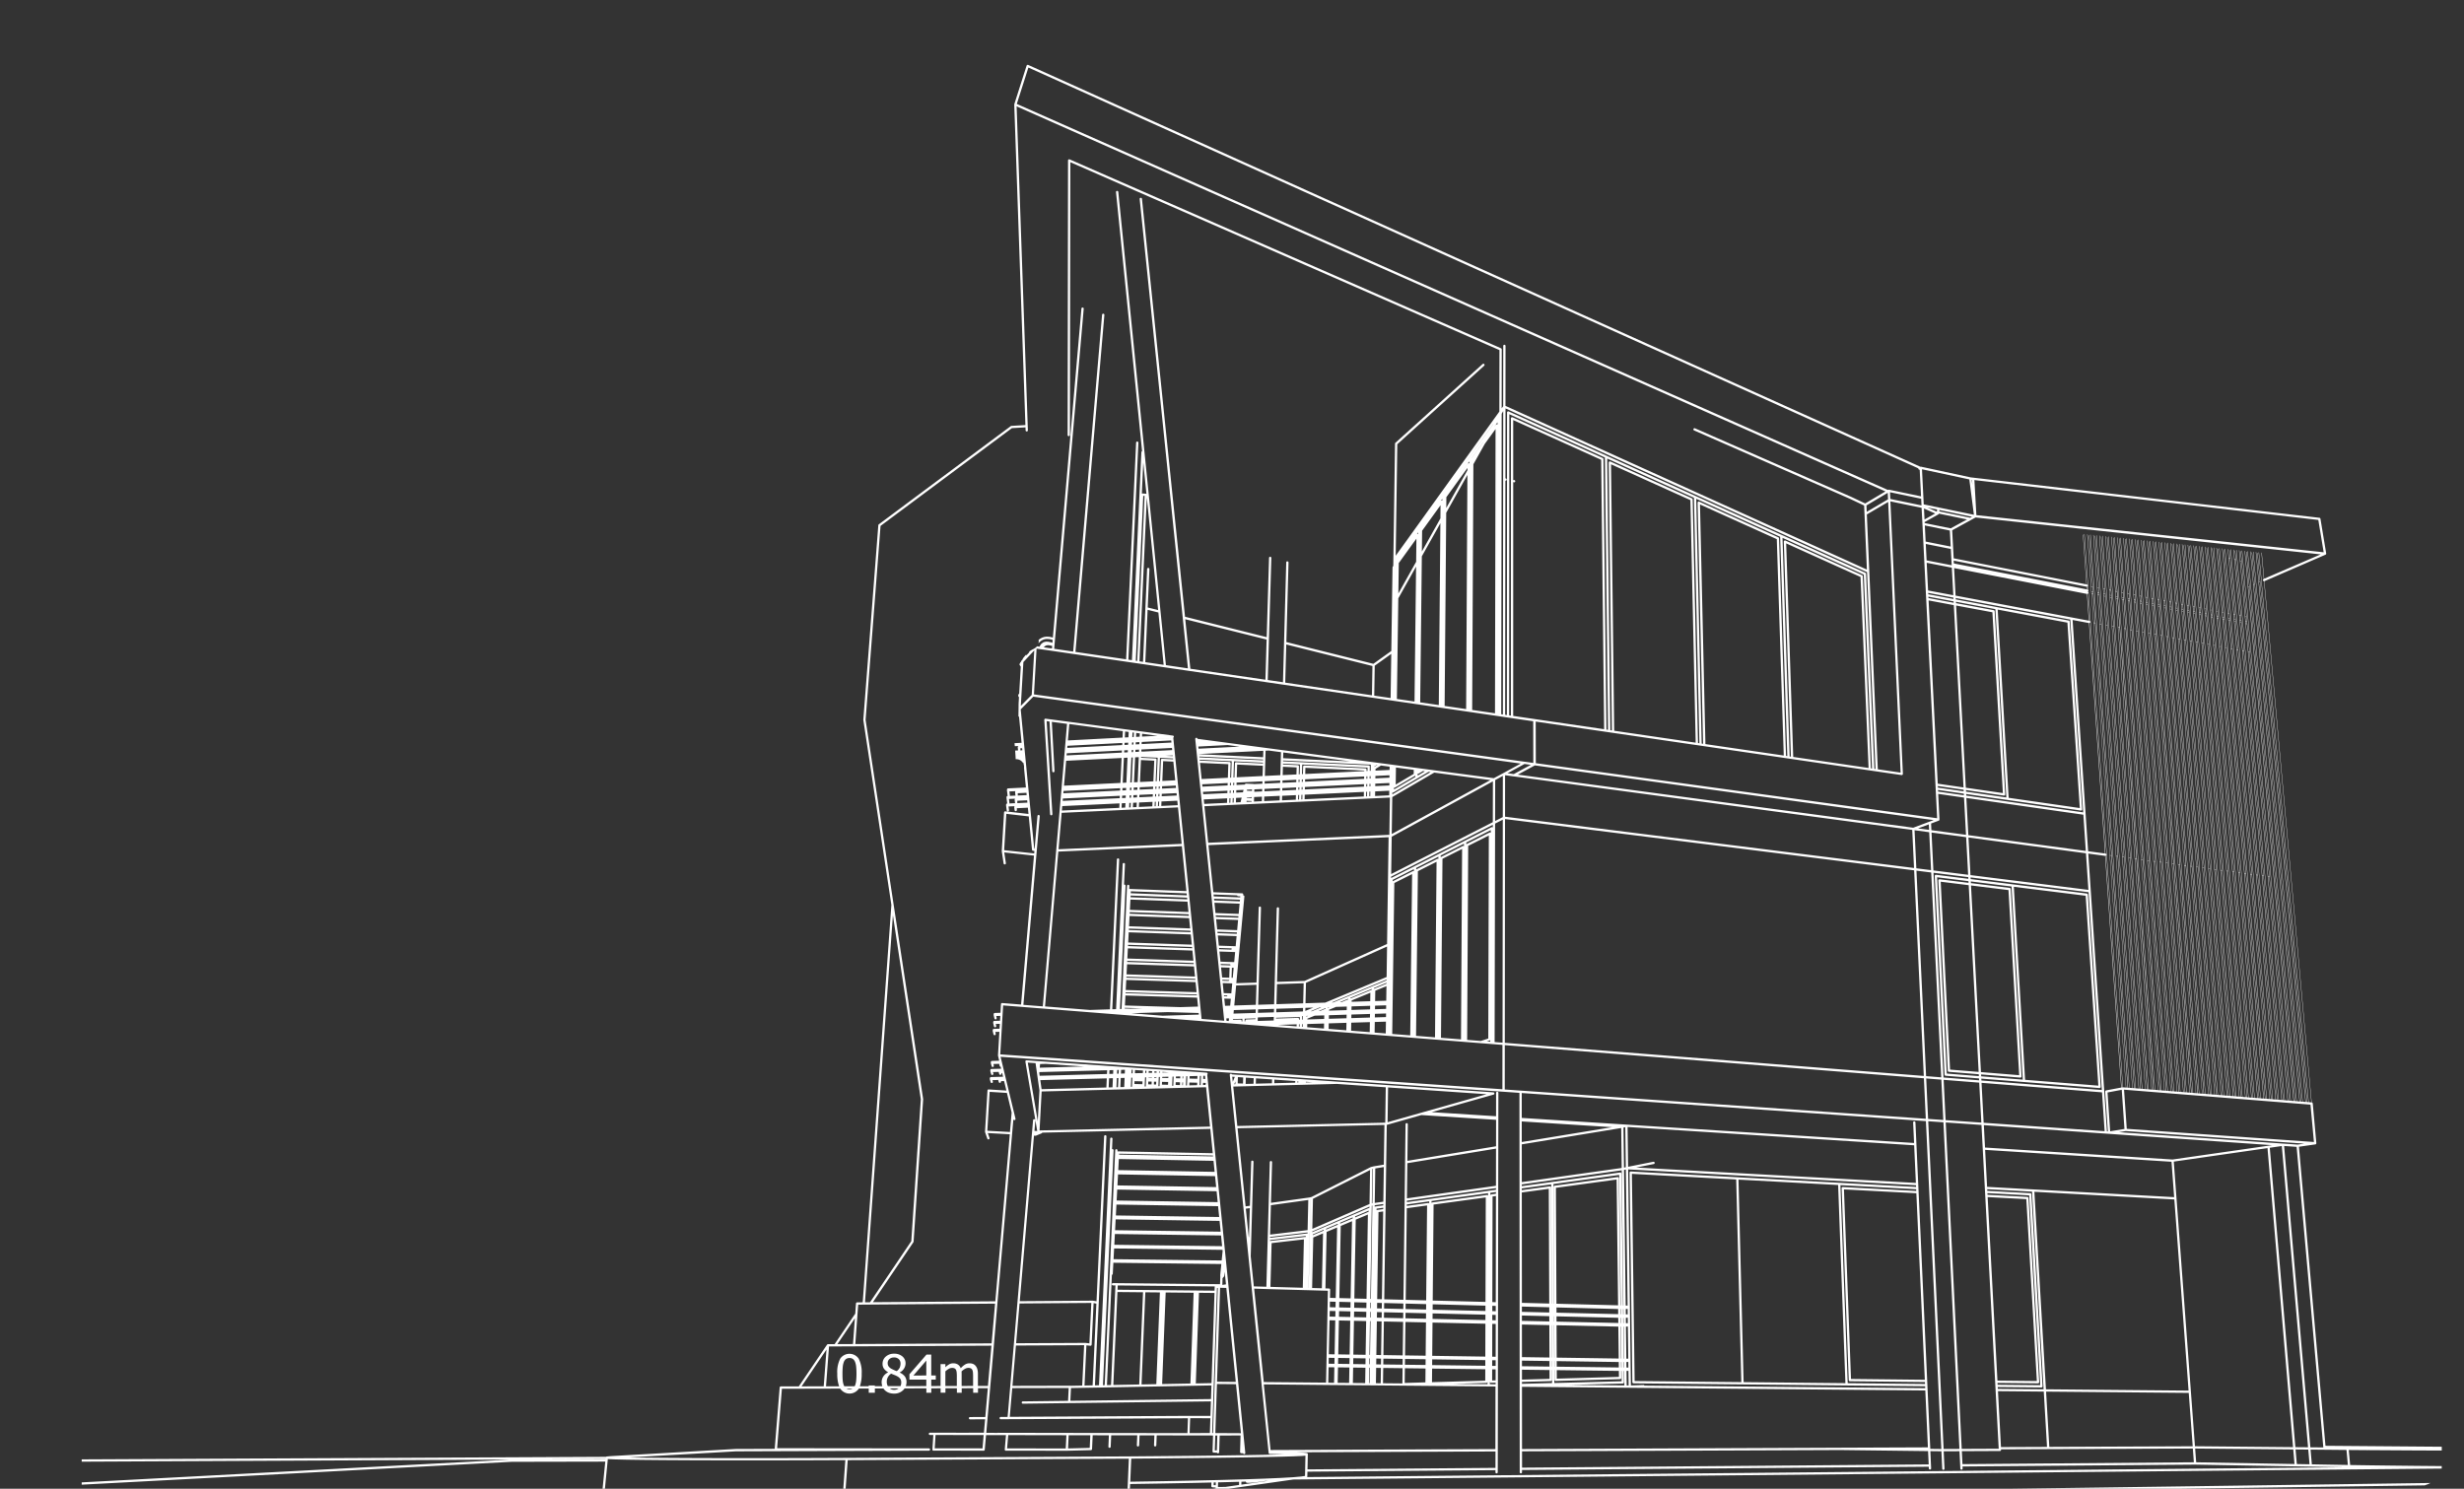 <svg xmlns="http://www.w3.org/2000/svg" xmlns:xlink="http://www.w3.org/1999/xlink" width="839" height="507" viewBox="0 0 839 507">
  <rect x="0" y="0" width="839" height="507" fill="#333333" stroke="none"/>
  <defs>
    <clipPath id="clip-path">
      <rect id="Rectángulo_5091" data-name="Rectángulo 5091" width="839" height="507" rx="20" transform="translate(621.333 70)" fill="none" stroke="#707070" stroke-width="1"/>
    </clipPath>
  </defs>
  <g id="Enmascarar_grupo_19" data-name="Enmascarar grupo 19" transform="translate(-621.333 -70)" clip-path="url(#clip-path)">
    <path id="Trazado_101806" data-name="Trazado 101806" d="M1513.532,739.246l16.176.1,8.9.037v-1.294l-39.595-.32-9.039-101.845,5.593-.8a.181.181,0,0,0,.066-.024.227.227,0,0,0,.072-.024c.021-.013.036-.03.055-.044a.169.169,0,0,0,.026-.022l.033-.031a.492.492,0,0,0,.038-.068.475.475,0,0,0,.03-.064.468.468,0,0,0,.008-.066c0-.006.008-.009.009-.019s0-.02,0-.032,0-.018,0-.029l-1.227-13.521c0-.014-.01-.025-.012-.04a.359.359,0,0,0-.021-.075.407.407,0,0,0-.041-.073.228.228,0,0,0-.038-.044.345.345,0,0,0-.069-.058.542.542,0,0,0-.054-.03.3.3,0,0,0-.081-.021.147.147,0,0,0-.043-.015h-.012l-16.114-177.508a.557.557,0,0,0,.066-.014l20.762-9.006c.01-.005.016-.013.025-.018a.4.4,0,0,0,.064-.043l.022-.016a.336.336,0,0,0,.032-.036.363.363,0,0,0,.042-.064.531.531,0,0,0,.03-.066c.006-.021.009-.041.013-.062s.008-.009.008-.014,0-.015,0-.023a.243.243,0,0,0,0-.054.257.257,0,0,0,0-.029l-1.956-11.82c0-.009-.008-.015-.009-.023a.345.345,0,0,0-.027-.072.4.4,0,0,0-.036-.068.28.28,0,0,0-.044-.048.39.39,0,0,0-.065-.057.409.409,0,0,0-.048-.021.316.316,0,0,0-.1-.032c-.006,0-.011,0-.017,0l-118.8-13.771-16.845-3.631h0l-.012,0a.288.288,0,0,0-.042,0h-.013a.335.335,0,0,0-.047-.007l-.017,0-.029,0a.43.43,0,0,0-.047.017c-.008,0-.018,0-.027.006L1057.276,267.5c-.007,0-.017,0-.024-.006s-.012-.008-.018-.01a.329.329,0,0,0-.054-.006.346.346,0,0,0-.078-.009.318.318,0,0,0-.076.013.348.348,0,0,0-.07.02.4.4,0,0,0-.062.039.353.353,0,0,0-.06.047.262.262,0,0,0-.044.063.308.308,0,0,0-.034.046c0,.007,0,.014-.005.022s-.009.012-.011.02l-4.192,13.148a.379.379,0,0,0-.007.057.291.291,0,0,0-.009.065l0,.011,3.8,109.135-4.762.275a.381.381,0,0,0-.194.072c-.005,0-.013,0-.019.005L1006.4,423.967l0,.007a.379.379,0,0,0-.142.238c0,.008,0,.013-.005.021s-.005.012-.006.019l-5.106,66.271c0,.016.006.03.006.044a.233.233,0,0,0,0,.046l9.547,62.964-9.76,135.329-1.9.013a.217.217,0,0,0-.038.009.363.363,0,0,0-.318.228c-.007.017-.008.034-.014.054a.285.285,0,0,0-.019.074l-.253,3.483-7.018,10.376-2.262.011c-.012,0-.022.006-.032.006a.414.414,0,0,0-.07.013l-.022.006a.365.365,0,0,0-.057.026.354.354,0,0,0-.058.04l-.011.006a.37.37,0,0,0-.05.055.153.153,0,0,0-.023.022l-9.613,14.2-6.124.014a.375.375,0,0,0-.256.1l-.008,0a.391.391,0,0,0-.119.236c0,.008-.007.011-.009.02l-1.684,20.9-13.293.048h-.021L914.936,741.3h-.015l-1.153.112c-.008,0-.015.006-.022.006a.223.223,0,0,0-.035.007.385.385,0,0,0-.065.023.2.2,0,0,0-.045.024.077.077,0,0,0-.019.011.585.585,0,0,0-.049.038L735,742.392v.786l145.73-.707L735,750.223v.787l146.363-7.785h0l31.914-.065-1.329,13.418-17.834,2.64c-.017,0-.033.014-.049.017a.53.53,0,0,0-.073.029.291.291,0,0,0-.062.041.523.523,0,0,0-.054.05.367.367,0,0,0-.04.062.382.382,0,0,0-.034.07.431.431,0,0,0-.014.073.521.521,0,0,0-.01.052c0,.011.005.019.005.026a.234.234,0,0,1,0,.027c0,.008.009.013.011.021a.368.368,0,0,0,.119.211.07.07,0,0,0,.019.015.375.375,0,0,0,.24.088h.005L994.3,758.629l97.032-1.329,447.267-6.131v-.789l-441.172,6.048,26.017-3.726h0l1.083-.157h0l4.972-.709h0l.22-.032,17.817-2.553,391.057-3.72v-.848l-8.293-.074-8.428-.092-7.785-.1-6.673-.1-.467-5.121,6.572.055Zm-15.273-1.053.013.134-4.407-.041-8.938-102.625,4.257.3Zm-133.817.476-.917-20.129v-.019l-.063-1.408v0l0-.018v0l-.064-1.4v-.024l-2.926-64.29v0l-.063-1.367-.063-1.367-.618-13.6-.338-7.407c-.009-.217-.194-.429-.409-.375a.39.39,0,0,0-.375.409l.317,6.97-97.914-6.257-35.664-2.28-.008-8.478,137.625,9.566,5.247,111.662-3.757-.048-.005-.111v0h0ZM1259.2,629.55l.168,13.607-34.007,4.806-.011-12.851Zm-33.852,4.764-.006-7.011,30.77,1.957Zm34.03,9.634.571,46.026-.116,0-.545-44.906c0-.011-.006-.017-.006-.029s0-.013,0-.02-.013-.035-.018-.053a.352.352,0,0,0-.024-.068.482.482,0,0,0-.056-.083.352.352,0,0,1-.026-.029.351.351,0,0,0-.1-.067c-.008-.005-.016-.007-.023-.012a.363.363,0,0,0-.1-.019.13.13,0,0,0-.037-.01h-.006c-.008,0-.014.005-.023.006h-.026l-23.146,3.22-10.332,1.435,0-.579Zm75.289,5.694c-.009,0-.017,0-.025,0l-.009,0a.1.1,0,0,0-.026.007.344.344,0,0,0-.122.028l-.019.012a.412.412,0,0,0-.091.066.576.576,0,0,0-.053.069.258.258,0,0,0-.029.051.344.344,0,0,0-.027.095.459.459,0,0,0-.012.045l0,.016c0,.006,0,.013,0,.019l2.427,65.359c0,.005.006.01.008.015a.384.384,0,0,0,.112.25s.007,0,.01.009a.39.39,0,0,0,.26.105l25.557.281.028.64-26.322-.264L1333.853,649l25.784,1.4.027.58Zm25.034,2.119,2.891,63.521-25.138-.276-2.4-64.556Zm-60.557-4.642,33.921,1.837,2.481,67.482-34.657-.348Zm.96,68.963-36.321-.363-.939-70.563,35.514,1.922Zm33.364-67.891-34.706-1.878-36.3-1.965-.013,0-.014,0c-.01,0-.018.005-.027.005a.355.355,0,0,0-.328.235.324.324,0,0,0-.012.049.313.313,0,0,0-.019.082v.013l0,.015.949,71.365a.329.329,0,0,0,.017.078.364.364,0,0,0,.015.069.308.308,0,0,0,.043.065.266.266,0,0,0,.041.06c.018.018.042.029.062.046a.41.41,0,0,0,.062.039.452.452,0,0,0,.081.017.324.324,0,0,0,.068.013l37.112.373,35.449.358,26.742.268.029.642-95.592-.87a.363.363,0,0,0-.352-.2l-4.264.142-.069-5.383-.005-.3-.034-2.73-.005-.3-.151-11.776,0-.3-.035-2.705-.005-.3-.034-2.7,0-.3-.6-46.775,98.01,5.392.026.578Zm-72,48.953.141,10.953-.647-.01-.137-10.891ZM1260.81,696l-.023-1.8.643-.057.024,1.877Zm.813,13.211.025,1.918-.65-.007-.024-1.877Zm.039,3.031.064,4.976-.653-.007-.062-4.938ZM1264.305,643l5.973-1.183a.393.393,0,1,0-.151-.771l-8.573,1.7-.175-13.554,97.576,6.237.584,12.813Zm-2.914,48.147.023,1.865-.64-.015-.023-1.792Zm-.655-1.151-.573-46.177.617-.122.6,46.315Zm-1.59,18.065-.129-10.866.116,0,.131,10.867Zm.132,1.189.023,1.853h-.12l-.021-1.854ZM1259,695.961l-.022-1.765.116.005.021,1.763Zm-.036-3.009-.021-1.748.114,0,.022,1.747Zm-.036-3.005-.513-43.312c0-.012-.005-.018-.005-.028s0-.013,0-.023a.322.322,0,0,0-.017-.05.485.485,0,0,0-.023-.071.428.428,0,0,0-.059-.083.1.1,0,0,0-.023-.028.375.375,0,0,0-.108-.071l-.011-.007a.32.32,0,0,0-.116-.023c-.011,0-.022-.007-.032-.007h0a.052.052,0,0,0-.023.007c-.01,0-.019-.005-.027,0l-21.447,2.934a.227.227,0,0,0-.044.014.35.35,0,0,0-.082.029.285.285,0,0,0-.055.038.444.444,0,0,0-.061.053.385.385,0,0,0-.039.06.3.3,0,0,0-.033.068.358.358,0,0,0-.014.072.413.413,0,0,0-.012.055l.189,39.791h-.05l-.182-40.733,22.365-3.108.539,44.429Zm-.772,1.238.02,1.747-21-.505-.009-1.778Zm-21-1.8-.185-39.472,20.664-2.825.506,42.841Zm21.035,4.794.022,1.765-21.028-.465-.007-1.8Zm.036,3,.129,10.872-21.114-.31-.05-11.021Zm.144,12.06.022,1.854-21.135-.271-.008-1.892Zm.035,3.027.023,2.032-21.152.6-.014-2.893Zm-22.014-18.6.007,1.8-.053,0-.005-1.8Zm.013,3.039.051,11.027h-.054l-.048-11.029Zm.057,12.217.009,1.892h-.054l-.01-1.892Zm.015,3.071.016,3.312v.009a.408.408,0,0,0,.018.075.356.356,0,0,0,.016.072c.009.018.025.034.037.054a.506.506,0,0,0,.047.067.4.4,0,0,0,.059.039.35.35,0,0,0,.065.043.407.407,0,0,0,.151.03h.011l21.941-.618a.357.357,0,0,0,.086-.019.477.477,0,0,0,.062-.014.36.36,0,0,0,.073-.051.3.3,0,0,0,.051-.037.375.375,0,0,0,.044-.065.4.4,0,0,0,.038-.06.367.367,0,0,0,.015-.081.4.4,0,0,0,.014-.069v-.007l-.029-2.392h.12l.043,3.508-22.914.592-.019-4.389Zm23.286,4.575a.508.508,0,0,0,.1-.022c.017-.007.035-.007.051-.013a.359.359,0,0,0,.088-.06.328.328,0,0,0,.036-.026.354.354,0,0,0,.053-.082.2.2,0,0,0,.03-.044.441.441,0,0,0,.016-.089.379.379,0,0,0,.013-.062v-.005l-.047-3.873h.122l.062,4.92-18.9-.174Zm.285-8.488-.132-10.859.119,0,.135,10.86Zm.137,1.186.023,1.853h-.122l-.022-1.853Zm-.284-13.277-.02-1.766.117,0,.022,1.764Zm.25-52.966-.17-13.617.609-.141.176,13.637Zm-.168,49.957h-.117l-.022-1.747.117,0Zm-24.362,15.931.009,1.892h-.052l-.009-1.893Zm-.057-1.193-.047-11.032h.051l.048,11.034Zm-.21-58.975.18,40.6h-.047l-.165-39.55c0-.008-.005-.017-.005-.029s0-.014,0-.021a.458.458,0,0,0-.016-.047.5.5,0,0,0-.025-.074.314.314,0,0,0-.055-.081c-.008-.009-.015-.02-.025-.03a.355.355,0,0,0-.1-.068l-.02-.012a.471.471,0,0,0-.108-.022c-.013,0-.023-.006-.038-.006h0c-.009,0-.016,0-.025,0a.217.217,0,0,1-.026,0l-9.516,1.3v-.581Zm-.816,1.507.163,39.075-9.306-.241-.035-37.579Zm.168,40.338.008,1.788-9.318-.227v-1.8Zm.012,3.037.009,1.8-9.329-.209,0-1.815Zm.013,3.044.048,11.038-9.369-.139-.01-11.1Zm.052,12.23.008,1.894-9.378-.123,0-1.907Zm.013,3.074.013,2.993-9.392.265,0-3.377Zm.418,3.77a.283.283,0,0,0,.071-.017.344.344,0,0,0,.078-.019.271.271,0,0,0,.057-.038.445.445,0,0,0,.065-.046.485.485,0,0,0,.04-.061.383.383,0,0,0,.043-.067.459.459,0,0,0,.015-.081.427.427,0,0,0,.013-.067v-.007l-.013-3.358.053,0,.019,4.416-10.236.265,0-.646ZM1260.68,718l1.44.017h0l100.635.915.881,19.369-11.077.045-18.76.078-108.361.451-.018-21.194Zm73.121,21.211,29.9.367.206,4.529-138.457,1.107-.006-5.553ZM1105.9,496.769v.008l-10.354.537-2.02.1-1.279.066h-.012l-.516.027-2.013.1-19,.981Zm-35.1.781.479-5.58,18.226,2.423-.1,2.191Zm19.39-1.008.1-2.043,1.212.161-.082,1.818Zm2.54-.132.072-1.577.485.065-.066,1.485Zm1.279-.067.059-1.343,1.223.164-.05,1.116Zm2.02-.1.042-.972,5.24.7Zm6.713,20.312.034-.816,5.012-.24.084.811Zm5.307,1.525.154,1.522-5.6.261.064-1.528Zm-5.2-4.131.034-.8,4.647-.224.079.8Zm.108-2.6.279-6.743,3.472.164.642,6.367Zm-.079-7.547h0a.379.379,0,0,0-.409.377l-.3,7.209-.343.015.332-7.92,4.442.21.029.287Zm-1.27,12.8.034-.814.345-.016-.034.815Zm.271,1.765-.064,1.528-.346.015.064-1.526Zm-.161-4.367.032-.8.343-.016-.032.8Zm2.344-11.217,2.435-.123.024.239Zm-7.667-1.435-.59-.028.03-.68,10.4-.532.076.738Zm4.08,15.309.033-.815.343-.016-.033.815Zm.267,1.765-.061,1.525-.348.017.064-1.526Zm-.158-4.368.033-.8.346-.017-.034.8Zm.11-2.6.31-7.353a.39.39,0,0,0-.1-.272l-.007-.01a.4.4,0,0,0-.086-.064c-.013-.008-.022-.019-.035-.026a.477.477,0,0,0-.068-.017.548.548,0,0,0-.082-.021l-4.921-.23.011-.257.3-.014,5.357.251-.335,8Zm-8.9,5.612.036-.812.5-.023-.037.812Zm.419,1.756-.067,1.523-.5.023.068-1.522Zm-.3-4.353.038-.8.5-.025-.035.8Zm.119-2.594.386-8.5.494-.026-.382,8.506Zm.468-10.329.033-.738.493-.026-.033.738Zm.117-2.572.032-.724.492-.026-.033.726Zm.387,19.811,1.248-.058-.067,1.523-1.248.057Zm.08-1.778.036-.813,1.246-.06-.034.813Zm.117-2.6.036-.8,1.245-.06-.035.8Zm.117-2.6.38-8.506,1.237-.062-.024.572h0l-.349,7.935Zm.462-10.331.033-.739,1.236-.062-.033.738Zm.116-2.572.032-.726,1.233-.064-.031.727Zm1.144,19.781,4.571-.216-.064,1.527-4.574.212Zm.079-1.781.036-.813,4.567-.217-.034.814Zm.115-2.6.035-.8,4.563-.219-.034.8Zm.113-2.6.33-7.468,4.527.213-.3,7.034Zm.57-12.91.032-.725,10.037-.519.073.724Zm-6.678,18.385.038-.81,1.24-.06-.038.811Zm1.159,1.72-.068,1.521-1.242.057.07-1.52Zm-1.038-4.318.037-.8,1.237-.057-.036.8Zm.12-2.593.392-8.5,1.23-.063-.386,8.5Zm.476-10.324.034-.737,1.229-.062-.033.738Zm.117-2.568.034-.726,1.227-.062-.033.725Zm-.753-.685-.033.726-18.706.96.062-.72Zm-.118,2.558-.033.736-18.808.955.063-.732Zm-.118,2.56-.392,8.5-19.214.932.727-8.475Zm-.475,10.293-.037.8-19.317.926.069-.793Zm-.119,2.583-.038.81-19.419.921.069-.8Zm-.119,2.589-.071,1.521-19.549.911.13-1.512Zm.324,2.289,2.029-.1.508-.023h.023l1.288-.061,2.037-.1,5.364-.25,1.136-.053,1.135-.052,6.068-.284,1.25,12.419-41.914,1.835,1.065-12.406Zm20.916,12.289,1.539,15.29-19.259-.726h-.007l-.2-.007.046-1.01a.393.393,0,0,0-.785-.034l-.062,1.4,0,0,0,0-.066,1.442h0v.007l-1.751,39.069-.53.017,1.9-41.958a.391.391,0,0,0-.375-.411.5.5,0,0,0-.143.027l.319-6.989a.392.392,0,1,0-.784-.036l-.4,8.754,0,.005,0,.005-1.847,40.644-1.29.042,2.352-50.963a.393.393,0,1,0-.785-.036l-2.354,51.021-6.836.217-15.274-1.208,4.232-49.293.294-3.437Zm-4.816,56.5,10.535.309.055.542-12.321.384-10.687-.847Zm-12.671-1.16-1.811-.054a.509.509,0,0,0-.148.024l.014-.278,6.021.179Zm16.945-.536-18.85-.558.179-3.4,24.406.744.3,3.028Zm-18.631-4.747.017-.294,24.241.744.029.288Zm.057-1.081.179-3.421,23.6.746.345,3.415Zm.217-4.2.02-.342,23.428.746.033.336Zm.06-1.125.178-3.438,22.784.742.346,3.437Zm.219-4.225.019-.386,22.607.746.038.379Zm.06-1.171.181-3.456,21.958.743.347,3.454Zm.221-4.242.023-.43,21.772.741.042.428Zm.063-1.216.18-3.472,21.123.737.35,3.472Zm.222-4.256.025-.484,20.928.738.048.478Zm.066-1.267.181-3.49,20.275.731.351,3.491Zm.222-4.276.028-.529,20.073.729.053.526Zm.068-1.313.183-3.509,19.418.723.353,3.51Zm.224-4.293.029-.582,19.21.721.059.578Zm.07-1.367.034-.661,18.99.715.066.663Zm-13.95,40.54h0l2.46.193,4.489.356.231.019,2.067.162.531.045h.025l1.3.1h0l.288.021.554.046,12.819,1.013,2.494.2,4.456.351,5.955.472,8.5.671,1.4.112h.013l.036,0h0l.6.048,1.627.129,2.527.2,4.421.349,6.126.486,7.842.618,1.023.081h0l1.021.08.386.032h0l.385.03,6.5.514.4.032h0l.4.031,6.8.539.425.032.422.035,7.128.562h0l.443.036.443.035,4.58.361.268.023h0l.567.045.569.046,6.917.544h0l.593.048.6.048,7.245.572h0l.62.05.627.05,7.6.6.655.053.657.052,5.116.405,3.549.279h0l.686.054,3.126.247-.016,15.112-170.98-11.883.406-6.94.066-1.121.016-.271v0l.076-1.3.067-1.144.016-.271.075-1.276.069-1.165h0l.016-.271.17-2.911,6.4.507,7.389.585h0Zm59.084-89.047-.065,2.188-21.791-1.035-.006-.048Zm-22.048-.713-.076-.739,9.968-.51,4.066.54Zm21.96,3.686-.008.276-10.244-.484-11.406-.538-.03-.282Zm-2.99,10.982.025-.825,2.67-.127-.023.826Zm2.619,1.661-.046,1.544-2.675.125.016-.538.008-.242h0l.024-.762Zm-2.748-4.271a.373.373,0,0,0-.177-.059l-2.5-.114h-.02a5.751,5.751,0,0,1-.1.02.337.337,0,0,0-.079.029.289.289,0,0,0-.055.036c-.005.005-.014.007-.02.013a.212.212,0,0,0-.038.041h0a.407.407,0,0,0-.04.057.354.354,0,0,0-.033.071.256.256,0,0,1-.017.034l0,.019-2.836.137.025-.813,8.795-.425-.022.815Zm-2.445,4.662,0-.145,1.727-.083-.01.3Zm1.689,1.1-.005.211-1.728.081.013-.369Zm-1.613-3.514.011-.348,1.723-.082-.015.507Zm-3.639.65.027-.824,2.455-.117-.2.833Zm1.842,1.7-.377,1.558-1.574.074.051-1.541Zm-1.67-6.924.14-4.331,8.753.412-.1,3.491Zm-.221-5.135h-.006a.35.35,0,0,0-.292.105.116.116,0,0,0-.01.015.411.411,0,0,0-.1.253h0v.005l-.155,4.791-.332.018.183-5.5,9.86.465-.007.275ZM1127,515.4l.028-.824.331-.015-.028.824Zm.273,1.77-.05,1.54-.333.015.052-1.539Zm-.185-4.387.026-.811.329-.016-.025.81Zm-.518-8.15-.187,5.575-.328.017.166-4.941a.424.424,0,0,0-.017-.1.26.26,0,0,0-.009-.049,7.776,7.776,0,0,0-.079-.128.39.39,0,0,0-.053-.04.411.411,0,0,0-.069-.049.346.346,0,0,0-.065-.016.351.351,0,0,0-.083-.021l-10.147-.478-.029-.283Zm-.691,10.819.028-.823.332-.015-.027.823Zm.274,1.77-.051,1.541-.334.014.052-1.539Zm-.186-4.385.027-.811.332-.016-.028.81Zm-.546-7.192-.154,4.617-8.921.433-.566-5.5Zm-.215,6.419-.027.811-8.567.41-.082-.8Zm-.087,2.6-.028.822-8.212.389-.084-.816Zm-.087,2.607-.052,1.537-7.761.363-.158-1.523Zm.348,2.3,1.122-.05,1.12-.052,2.294-.108.047,0h0l.455-.021h0l.042,0h.006l.467-.021.045,0h.008l.248-.012h.024l2.5-.117,3.464-.162,6.081-.283,5.487-.258,1.11-.05,1.109-.051,20.943-.977,1.1-.052,1.1-.051.427-.021h0l.431-.019,5.434-.255-.183,12.693-61.687,2.7-1.281-12.445Zm17.715-8.381-.023.816-5.279.254.024-.815Zm-5.225-1.549.113-3.816.032-1.062.029-1.061.078-2.653,1.086-.053,4.15.552-.066,2.418-.03,1.059v0l-.028,1.059-.089,3.3Zm5.154,4.161-.023.829-5.285.251.023-.827Zm-.072,2.62-.042,1.546-5.292.247.045-1.546Zm30.976-10.618-.035,2.089-.306.015.024-1.469a.266.266,0,0,0-.016-.084.3.3,0,0,0-.011-.063.375.375,0,0,0-.043-.072.474.474,0,0,0-.037-.055.28.28,0,0,0-.065-.048.431.431,0,0,0-.055-.039.331.331,0,0,0-.082-.022.3.3,0,0,0-.064-.016l-23.011-1.086-6.168-.291.007-.275Zm-29.839-2.2.053-1.949,22.831,3.035Zm29.41,9.585.012-.839.308-.015-.014.841Zm.276,1.781-.025,1.561-.31.015.027-1.562Zm-.234-4.423.015-.826.307-.014-.014.826Zm-1.138,2.7.013-.84.309-.014-.014.839Zm.276,1.778-.026,1.564-.31.013.028-1.561Zm-.231-4.419.013-.827.307-.015-.013.828Zm.045-2.637.01-.516a.389.389,0,0,0-.016-.085.317.317,0,0,0-.012-.063.3.3,0,0,0-.039-.065.385.385,0,0,0-.04-.062.4.4,0,0,0-.062-.047.432.432,0,0,0-.06-.043.533.533,0,0,0-.081-.019.416.416,0,0,0-.065-.017h-.012l-20.814-.98,0,0-.005,0h-.011a.4.4,0,0,0-.256.1c-.011.01-.022.02-.032.031a.4.4,0,0,0-.1.24l0,0v.009l-.063,2.565-.317.015.082-3.272,22.227,1.052-.019,1.139Zm-21.007,6.267.02-.832,20.122-.958-.013.837Zm20.1.842-.028,1.561-20.152.941.037-1.551Zm-20.033-3.471.021-.819,20.1-.969-.014.824Zm.063-2.625.052-2.105,20.043.942,0,.188Zm-1.235,5.309.021-.832.319-.016-.021.832Zm.274,1.774-.038,1.552-.321.014.038-1.551Zm-.209-4.4.02-.821.319-.014-.02.818Zm-.638-5.934-.084,3.347-.318.015.069-2.717a.449.449,0,0,0-.016-.1c-.005-.018,0-.035-.009-.052a.3.3,0,0,0-.048-.075.242.242,0,0,0-.032-.053.58.58,0,0,0-.062-.048.421.421,0,0,0-.06-.041.371.371,0,0,0-.066-.016.318.318,0,0,0-.082-.021l-5.067-.24.007-.274Zm-.536,8.615.02-.831.321-.016-.021.832Zm.276,1.775-.04,1.55-.321.014.039-1.55Zm-.21-4.4.021-.819.321-.015-.021.82Zm-.659-4.975-.06,2.389-4.684.228.077-2.838Zm-.107,4.2-.02.817-4.689.225.023-.817Zm-.068,2.614-.02.831-4.693.224.022-.829Zm-.065,2.621-.039,1.549-4.7.221.043-1.547Zm27.015-3.067.013-.841,4.8-.227-.012.841Zm4.772,1.568-.023,1.566-4.805.224.026-1.563Zm-4.729-4.21.014-.828,4.79-.232-.012.829Zm.042-2.639.01-.588,1.859-1.15,2.935.391-.015,1.115Zm-.408-1.255,0-.123.88-.547.165.024Zm4.868,23.937,0,.005-.524,36.357-28.088,12.578-9.374.311.684-24.991a.4.4,0,0,0-.382-.4h-.011a.393.393,0,0,0-.393.384l-.694,25.408-.2,7.233-5.435.17.211-7.178.761-25.875a.392.392,0,0,0-.381-.4h-.011a.394.394,0,0,0-.394.381l-.75,25.506-6.868.224,2.675-28.7,0-.021h0l.073-.784a.391.391,0,0,0-.353-.429.382.382,0,0,0-.1.006l.054-.19a.572.572,0,0,0,.006-.072c0-.008.009-.012.009-.021a.294.294,0,0,0-.006-.031.336.336,0,0,0-.012-.075.289.289,0,0,0-.023-.072.323.323,0,0,0-.039-.062.385.385,0,0,0-.048-.058.651.651,0,0,0-.059-.044.382.382,0,0,0-.07-.035l-.028-.017c-.017,0-.032,0-.048,0s-.028-.009-.044-.01l-1.267-.047h0l-.064,0-8.49-.32-1.651-16.033Zm-4.676,61.368.021-1.225,3.789-.118-.019,1.228Zm3.768,1.441-.058,4.013-3.793-.3.058-3.6Zm-3.723-4.231.019-1.211,3.785-.12-.018,1.215Zm.044-2.783.056-3.516,3.8-1.563-.072,4.959Zm-.378-4.188.005-.26,4.243-1.76,0,.274Zm-.5-.9a.218.218,0,0,0-.054.023l-8,3.314h0l-5.3,2.2-.558.017,18.683-7.8,0,.27Zm-7.225,10.9.023-1.222,6.338-.2-.02,1.225Zm6.316,1.362-.055,3.416-6.341-.5.05-2.725Zm-6.263-4.148.022-1.21,6.333-.2-.02,1.21Zm.052-2.78.009-.454,6.365-2.619-.046,2.874Zm-.4-1.134.005-.239,7.234-3-.005.325a.312.312,0,0,0-.048-.009h-.007a.348.348,0,0,0-.1.019.416.416,0,0,1-.047.008Zm-7.389,8.485,6.025-.182-.051,2.547-6.015-.476Zm-.291-5.326,0-.2.52-.014Zm.325,3.772.026-1.218,6.017-.185-.025,1.222Zm.06-2.778.005-.3,2.374-.977,3.655-.115-.023,1.21Zm4.268-2.911-.587.021,2.825-1.172,0,.288c-.011,0-.02-.007-.029-.007h-.008a.343.343,0,0,0-.123.026.081.081,0,0,0-.026,0Zm-5.572.177-6.714.212.166-6.954,27.6-12.36-.15,10.376Zm-6.777,2.831.025-1.051,2.69-.085Zm4.922-1.2.525-.017-3.137,1.3-.5.017Zm-4.578,2.947.117-.047.5-.016-.619.256Zm.325,2.713,5.721-.174-.038,1.716-5.71-.453Zm.036-1.552.005-.271,2.484-1.021,3.255-.1-.026,1.217Zm4.349-2.908-.526.015,2.379-.986-.005.253-.011,0h-.009a.324.324,0,0,0-.121.025l-.029,0Zm-6.15,2.962.03-1.215.239-.006-.031,1.213Zm.2,1.546-.021.917-.238-.016.021-.895Zm-9.006-4.045.032-1.2,9.107-.283-.029,1.2Zm7.781,2.53.006-.226,0-.011,0-.011c0-.008-.006-.009-.007-.017a.384.384,0,0,0-.11-.25c0-.005-.01-.006-.016-.011a.382.382,0,0,0-.25-.1l-.006,0-.005,0h-.012l-7.441.223.008-.256,8.093-.247-.023.9Zm.2,1.545-.021.808-.238-.02.019-.782Zm-1.026.03-.018.7-6.376-.505Zm-6.882-6.871.186-6.815,9.081-.3-.164,6.828Zm-6.3,2.957.036-1.193,5.437-.172-.031,1.2Zm5.4,1.391-.024.938-.008.272-5.446.164.006-.227.029-.981Zm-13.715-1.133.111-1.195,7.455-.234-.035,1.2Zm7.475,1.631-.008.255-3.07.092a.4.4,0,0,0-.1.023.187.187,0,0,1-.034.008.5.5,0,0,0-.095.062.236.236,0,0,0-.034.024.369.369,0,0,0-.049.067.438.438,0,0,0-.036.058.287.287,0,0,0-.018.074.53.53,0,0,0-.016.064l-.008.28-.228.007.026-.9Zm-4.708.8,0-.013c0-.006-.006-.009-.006-.015a.39.39,0,0,0-.111-.248.072.072,0,0,0-.018-.012.381.381,0,0,0-.246-.1h-.024l-2.562.076.024-.254,3.191-.1-.026.9-.23.007.008-.228Zm-3.033-14.625-.4-.011.11-3.41.608.019Zm.523,9.429.635-6.81,6.921-.229-.2,6.806Zm.965-37.5c0,.013,0,.026.006.038s.013.018.016.026a9.982,9.982,0,0,0,.065.1.223.223,0,0,0,.023.018.391.391,0,0,0,.059.042c.014.01.025.021.039.029a.2.2,0,0,0,.033.008c.009,0,.017.011.027.014a.385.385,0,0,0,.076.01c.005,0,.009,0,.015,0l.722.027-.034.375-8.991-.337-.067-.657Zm.974,1.477-.052.569-8.726-.327-.061-.574Zm-.125,1.352-.32,3.47-7.892-.286-.36-3.5Zm-.394,4.254-.049.519-7.633-.273-.054-.527Zm-.12,1.3-.32,3.454-6.8-.238-.358-3.483Zm-.392,4.238-.045.472-6.557-.23-.048-.476Zm-.117,1.254-.318,3.437-5.73-.194-.355-3.466Zm-1.664,4.179-.069.232a.2.2,0,0,0,0,.041.578.578,0,0,0-.013.058c0,.011,0,.02,0,.029s.006.041.008.06l-4.184-.14-.044-.427Zm1.161,1.25-.315,3.419-4.67-.155-.353-3.446Zm-1.653,4.161a.271.271,0,0,0,0,.029.287.287,0,0,0-.011.045c0,.009,0,.017,0,.026a.371.371,0,0,0,.013.081.361.361,0,0,0,.021.066.294.294,0,0,0,.043.067.286.286,0,0,0,.043.054.167.167,0,0,0,.011.013l-3.332-.11-.039-.376Zm-.237,1.157-.111,3.41-2.429-.077-.353-3.429Zm-.155,4.2v0a.35.35,0,0,0,.038.061.492.492,0,0,0,.048.06.26.26,0,0,0-.06.018.394.394,0,0,0-.219.183l-2.077-.067-.035-.331Zm.067,1.119.992.031-.314,3.387-2.583-.078-.35-3.41Zm-.63,4.166a.338.338,0,0,0-.069.133l-.005.006-.045.14-1.045-.03-.029-.287Zm1.136,1.107-.215,2.332-1.751.055-.253-2.457Zm-.615,6.654-.086.922-.738-.059-.086-.835Zm63.465-82.652-.006.451-7.268,4.262.009-.622a.443.443,0,0,0,.162.038H1182a.383.383,0,0,0,.18-.05c.006,0,.013,0,.019-.005Zm-6.695,3.042.08-5.805,6.059.8-.016,1.384Zm7.28-2.026,3.92-2.3.648.086-13,7.584.01-.624a.355.355,0,0,0,.159.038h.005a.38.38,0,0,0,.18-.048c.006,0,.013,0,.02-.007Zm.2-1.031.008-.678.012,0a.421.421,0,0,0,.173.048h0a.383.383,0,0,0,.18-.051c.007,0,.013,0,.019-.005l1.421-.84.634.084Zm5.637-1.015,19.122,2.543-33.591,18.376.181-12.587Zm19.968,2.976-.03,13.907-34.6,17.666.183-12.727Zm-.033,14.791v.914a.157.157,0,0,0-.016-.011.349.349,0,0,0-.067-.046.28.28,0,0,0-.058-.033.359.359,0,0,0-.093-.02c-.015,0-.03-.01-.046-.01h0l-.011,0a.412.412,0,0,0-.082.017.358.358,0,0,0-.073.021l-.012,0-9.123,4.624-8.719,4.419-8.343,4.23-7.973,4.04.006-.481Zm-1.021,73.453a.137.137,0,0,1,.015-.009.564.564,0,0,0,.067-.037.437.437,0,0,0,.061-.043.188.188,0,0,0,.026-.03v.546l-1.177-.094Zm-3.037.174-4.672-.371.354-66.069,7.023-3.533-.185,69.141Zm3.149-71a.339.339,0,0,0-.048-.008h0l-.011,0a.3.3,0,0,0-.082.017.4.4,0,0,0-.072.019s-.008,0-.011,0l-7.811,3.929a.252.252,0,0,0-.04.033.242.242,0,0,0-.031.02l0-.592,8.336-4.226,0,.91a.065.065,0,0,1-.013-.01.643.643,0,0,0-.063-.044.388.388,0,0,0-.064-.034A.453.453,0,0,0,1214.549,528.893Zm-16.736,8.342a.249.249,0,0,0-.092.049l0-.548,7.931-4.021-.005.836a.49.49,0,0,0-.044-.024.269.269,0,0,0-.066-.036.357.357,0,0,0-.086-.019.438.438,0,0,0-.05-.01h0l-.012,0a.412.412,0,0,0-.082.016.39.39,0,0,0-.071.022l-.012,0Zm7.193-2.741-.376,64.856-6.811-.536.51-60.96Zm-15.618,6.98s-.007.007-.012.009l.006-.517,7.553-3.83-.007.775-.018-.01a.265.265,0,0,0-.151-.054.417.417,0,0,0-.048-.011h0l-.012,0a.49.49,0,0,0-.081.018.345.345,0,0,0-.072.019l-.012.005Zm6.921-2.6-.525,59.783-6.457-.511.629-56.075Zm-14.925,6.631.006-.487,7.2-3.648-.007.717a.462.462,0,0,0-.057-.032.393.393,0,0,0-.085-.017.28.28,0,0,0-.05-.011h-.016a.57.57,0,0,0-.08.018.274.274,0,0,0-.071.02l-.014,0Zm6.6-2.442-.638,54.927-6.13-.486.717-51.4Zm28.093,57.2.164-74.4,2.616-1.333-.079,75.945Zm.168-75.28.029-13.936,2.6-1.421-.014,14.022Zm-.438-14.576-20.316-2.7-1.921-.255-1.9-.253-1.525-.2-.578-.078h0l-.576-.075h0l-6.843-.911-.552-.073-.55-.074-.259-.034-3.422-.454-1.4-.187-1.383-.185h0l-.208-.027h0l-30.569-4.064-4.538-.6-4.271-.567-1.409-.188-8.35-1.111-4.29-.57-1.4-.186-4.619-.614v0a.4.4,0,0,0-.43-.352.393.393,0,0,0-.352.43l.031.313h0l.094.9.025.254.081.785.156,1.524.026.255.081.779.082.8.111,1.072.11,1.075.65,6.328.027.26.077.745.162,1.584v0l.027.259.077.737.164,1.6h0l.026.261h0l.075.727h0l.238,2.307,1.36,13.228,1.727,16.786.148,1.446.14,1.365.442,4.294.135,1.315.439,4.272.131,1.265.436,4.255.126,1.215.435,4.236.12,1.168.435,4.218.115,1.123.431,4.2.112,1.077.334,3.266v0l.031.274.05.5v0l.015.14.106,1.029.082.8.028.276.05.488.113,1.114-7.7-.609-.033-.325h0l-.051-.491-.026-.272-.131-1.307h0l-.067-.66h0l-.05-.494v0l-.028-.273h0l-.381-3.79-.109-1.079-.423-4.2-.113-1.125-.426-4.223-.117-1.173-.427-4.24-.123-1.219-.428-4.263-.128-1.267-.432-4.28-.132-1.315h0l-.433-4.3-.136-1.367-.147-1.452-1.621-16.107-1.329-13.206-.232-2.3-.073-.728-.027-.258-.16-1.6-.075-.736-.025-.259-.159-1.581v0l-.076-.744h0l-.025-.257-.717-7.117-.108-1.075-.106-1.064-.079-.776-.026-.256-.152-1.521-.08-.783-.025-.256-.152-1.507-.054-.53a.375.375,0,0,0,.2-.272.394.394,0,0,0-.338-.441l-.245-.032-.663-.088-9.882-1.315-2-.266-1.258-.167h0l-.011,0h-.006l-.512-.071-1.993-.263-18.993-2.526-6.017-.8-1.764-.235c-.016,0-.029,0-.044,0s-.02,0-.031,0a.19.19,0,0,0-.032.009.333.333,0,0,0-.1.029l-.028.012a.408.408,0,0,0-.092.072.17.17,0,0,0-.025.029.415.415,0,0,0-.05.084.429.429,0,0,0-.02.063c0,.015-.012.027-.014.043a.24.24,0,0,0,0,.039c0,.013-.006.024-.005.037l1.989,32.126a.393.393,0,0,0,.392.368h.024a.393.393,0,0,0,.368-.417l-1.959-31.648.967.127.926,16.921a.393.393,0,0,0,.392.372h.022a.4.4,0,0,0,.37-.416l-.917-16.77,5.175.688-.52,6.063v0l-.021.254v.007l-.068.785-.13,1.507v.005l-.021.257v.005l-.067.774,0,0-.13,1.523h0l-.022.257v.005l-.064.766,0,.005-.795,9.265-.021.258v.007l-.064.732v.006l-.135,1.583v0l-.022.249,0,.005-.062.737-.137,1.594h0v0l-.021.26v0l-.062.721-.2,2.3,0,.006-1.131,13.2-.323,3.776,0,0-4.232,49.3-6.608-.522,4.206-48.465.226-2.614h0v-.01l.14-1.618v-.009l1-11.52a.393.393,0,0,0-.358-.425.381.381,0,0,0-.424.356l-.967,11.12-.143-.015-1.1-11.342-.29-3-.07-.719h0l-.025-.257h0l-.152-1.576h0l-.072-.727v0l-.023-.252v0l-.152-1.564-.071-.737h0l-.027-.256v0l-.679-7.009-.061-.646-.145-1.5-.076-.767h0l-.024-.251h0l-.058-.589v0l-.006-.077v-.005l-.081-.83h0l-.075-.774v0l-.024-.249v0l-.145-1.49-.076-.783-.024-.252-.944-9.74-.008-.076-.142-1.467-.046-.485,4.287-4.325,165.98,22.78-5.9,3.223Zm-156.5,25.611-10.232-1.1.738-12.372,7.64.877,1.1,11.345c0,.007.008.011.01.018a.377.377,0,0,0,.109.218.188.188,0,0,0,.03.026.383.383,0,0,0,.2.09l.479.053Zm-5.75-17.423a.4.4,0,0,0,.025-.178l-.038-.327,3.377-.163.075.8-3.473.164a.36.36,0,0,0,.043-.213Zm.149-2.556a.411.411,0,0,0,.024-.175l-.039-.341,2.982-.143.077.782-3.066.147a.384.384,0,0,0,.032-.19Zm.892-15.234a.391.391,0,0,0,.023-.168l-.042-.414.623-.031.02.209.048.5h-.019l-.648.034a.335.335,0,0,0,0-.045Zm.94-28.5,0,0,.085-1.45.549-.589h0l.188-.2v0l.069-.073,1.844-1.974.477-.512.58-.621-.866,15.147-3.719,3.751.192-3.263v-.01l.6-10.189Zm9.319-5.347h0l.8.117h0l7.236,1.059,18.041,2.64h0l1.974.289h0l.506.074h.01l1.256.184,1.986.291,7.092,1.037,8.294,1.214,26.3,3.848,5.964.872,30.316,4.435,6.359.931h0l.253.037h0l.546.08.548.081,6.789.992.571.083h0l.571.085h0l7.118,1.042h0l.6.088h0l.6.088,8.107,1.186h0l.631.093.633.092h0l8.555,1.252h0l.666.1h0l.671.1h0l1.346.2h0l1.373.2,1.37.2.662.1.055.009,6.559.959.035,14.185-3.024-.414-167-22.92.891-15.589,1.281.187h0l.506.075Zm-2.261-1.125.179-.249.49-.336.606-.146.579.036.709.149.279.088-.071.815-.271-.02c-.012,0-.021,0-.033,0s-.008,0-.013,0l-.116.006Zm35.364-13.569.577-13.07a.394.394,0,0,0-.375-.411.4.4,0,0,0-.409.376l-.592,13.391-.8,18.222-1.2-.176,1.481-33.033h0l1.016-22.7,3.853,38.286Zm3.629,1.716,1.794,17.819-6.244-.913.787-17.821Zm-4.117-40.416a.4.4,0,0,0-.068-.019.382.382,0,0,0-.077-.02l-1.235-.081h-.009c-.013,0-.024.006-.038.007a.408.408,0,0,0-.079.011l.48-10.571,1.079,10.712A.283.283,0,0,0,1097.473,413.556Zm-1.032.69.451.03-1.041,23.244-1.477,32.954-.474-.07Zm14.3,42.014,27.7,6.922-.4,13.68-25.563-3.74Zm34.044,21.589.354-12.993,29.34,7.332-.166,9.981Zm30.312,4.435.171-10.2,5.62-4.022-.218,15.035Zm14.243-43.95-.531,45.956-6-.878.476-34.264Zm-6.032,9.162.145-10.374,6-8.307-.091,7.874Zm6.306-20.218.422-.586-.006.537a.368.368,0,0,0-.168-.043h0c-.017,0-.029.007-.044.008s-.023.005-.037.008A.388.388,0,0,0,1189.618,427.278Zm8-3.711-.537,61.932-6.334-.927.556-49.729Zm-6.3,9.633.08-7.076,6.27-8.686-.038,4.492Zm6.444-17.228.511-.709,0,.611a.392.392,0,0,0-.193-.06h0c-.015,0-.029.008-.045.009l-.036.008a.38.38,0,0,0-.223.138Zm18.641-24.479-.193,96.8-7.77-1.137.417-83.668,3.874-6.916Zm-.322-.9.127-.227.845-1.171,0,.783-.015-.009s0-.011-.009-.014-.013,0-.018-.005a.386.386,0,0,0-.211-.07h0c-.015,0-.029.008-.045.009a.2.2,0,0,0-.035.007.379.379,0,0,0-.223.138s-.012,0-.015.009Zm-7.83,10.845v-.026l3.905-5.42-.095.169Zm7.286-11.482-8,11.1-6.242,8.664,14.355-19.972Zm-8.078,12.556,0,.689c-.005,0-.009,0-.013,0a.388.388,0,0,0-.21-.07h0a.249.249,0,0,0-.046.009.205.205,0,0,0-.034.007.383.383,0,0,0-.224.138s-.01,0-.014.008l-6.73,9.322Zm-.627,2.234-.005.76-7.2,12.865.029-3.682Zm-.013,2.387-.432,79.728-7.321-1.071.542-65.784Zm11.516,81.475.154-102.315.518-.923-.108,103.321Zm1.564-80.285-.131-.025.026-23.828,123.1,55.77,2.88,67.012-.381-.056-2.829-66.421a.313.313,0,0,0-.013-.05.334.334,0,0,0-.025-.092.215.215,0,0,0-.016-.025.372.372,0,0,0-.176-.174l-28.461-12.875-.019-.008-.024-.011-29.293-13.25a.3.3,0,0,0-.083-.039l-30.207-13.663a.352.352,0,0,0-.084-.037L1220.884,385.5h-.005a.474.474,0,0,0-.074-.017.384.384,0,0,0-.08-.017h0a.262.262,0,0,0-.038.008.341.341,0,0,0-.108.021.3.3,0,0,0-.046.029.244.244,0,0,0-.125.117.385.385,0,0,0-.042.056v.005a.333.333,0,0,0-.016.071.347.347,0,0,0-.017.081v.005l-.058,103.035-.586-.086.083-79.708c.02,0,.038.005.056.005a.393.393,0,0,0,.076-.779Zm130.19,8,4.234,92.182-7.76-1.135-2.9-67.4v-.005l-.833-19.386Zm-7.3,3.369-.092-2.182,7.245-4.3.1,2.22Zm-1.336,21.9a.337.337,0,0,0-.018-.072.3.3,0,0,0-.013-.059.456.456,0,0,0-.069-.112l-.006-.008a.362.362,0,0,0-.155-.1l-26.084-11.78h0a.278.278,0,0,0-.128-.031c-.011,0-.022,0-.034,0s-.007,0-.011,0-.028.008-.043.01a.411.411,0,0,0-.1.023c-.018.008-.033.022-.051.032a.232.232,0,0,0-.114.112.547.547,0,0,0-.04.054l0,.012a.439.439,0,0,0-.017.074.413.413,0,0,0-.013.077l0,.011,2.419,73.217-.427-.063-2.427-74.441,27.665,12.515,2.811,66.031-.384-.057Zm1.965,65.323-25.656-3.753-2.4-72.728,25.316,11.433Zm-30.477-78.2a.309.309,0,0,0-.013-.057.467.467,0,0,0-.02-.082.387.387,0,0,0-.055-.089c-.009-.009-.012-.021-.021-.03a.369.369,0,0,0-.17-.109l-26.8-12.1a.29.29,0,0,0-.24-.078h-.028c-.015,0-.028.008-.044.01a.37.37,0,0,0-.1.023.276.276,0,0,0-.057.035.383.383,0,0,0-.067.047.377.377,0,0,0-.047.065.292.292,0,0,0-.037.051v.01a.306.306,0,0,0-.018.075.516.516,0,0,0-.014.077v.009l1.861,82.1-.474-.069-1.853-83.347,28.571,12.924,2.436,74.687-.429-.063Zm1.595,73.969-26.671-3.9-1.851-81.607,26.148,11.809Zm-31.011-87.25c0-.012-.008-.024-.009-.037a.392.392,0,0,0-.031-.116l0,0a.4.4,0,0,0-.19-.193l-27.81-12.558,0,0a.439.439,0,0,0-.085-.019.391.391,0,0,0-.068-.014h-.009a.378.378,0,0,0-.051.011.443.443,0,0,0-.093.02.534.534,0,0,0-.056.035.457.457,0,0,0-.07.048.634.634,0,0,0-.046.065.362.362,0,0,0-.038.053l0,.007a.428.428,0,0,0-.016.073.363.363,0,0,0-.016.079v.008l1.086,91.234-.527-.078-1.057-92.506,29.522,13.353,1.858,83.59-.476-.071Zm1.021,82.862-27.744-4.059-1.078-90.741,27.021,12.2Zm81.565-78.044-3.639,2.042-.187-3.738Zm-2.642-2.03,3.3.684-.1.734Zm3.711,2.332s.006-.007.011-.01.015-.014.025-.021l.007-.007a.272.272,0,0,0,.032-.027.405.405,0,0,0,.072-.1c.006-.009.016-.013.019-.023s0-.019.008-.028.009-.025.012-.038l9.583,1.977-5.551,3.037-8.865-1.8-.017-.346Zm.3-1.029.066-.459,11.084,2.3-.612.335Zm3.607,6.531.291,5.459-8.528-1.7-.275-5.49Zm.334,6.269.187,3.53h0l.1,1.776.014.259-8.546-1.665-.281-5.6Zm.339,6.374.5,9.389-8.577-1.612-.472-9.442Zm.544,10.2.025.472-8.582-1.606-.023-.48Zm.068,1.28.024.474-8.585-1.6-.024-.481Zm.068,1.281,3.307,62.085-8.776-1.274-3.118-62.412Zm28.681,265.034h.028a.27.27,0,0,0,.057-.016.35.35,0,0,0,.082-.021.376.376,0,0,0,.059-.039.315.315,0,0,0,.063-.048c.016-.017.025-.037.04-.056a.7.7,0,0,0,.04-.068.681.681,0,0,0,.014-.07.346.346,0,0,0,.015-.068.059.059,0,0,0,0-.017l0-.013-3.629-62.717a.225.225,0,0,0-.015-.058.272.272,0,0,0-.017-.07.442.442,0,0,0-.05-.085c-.009-.012-.016-.023-.026-.035a.429.429,0,0,0-.1-.077l-.013-.007a.38.38,0,0,0-.117-.031.243.243,0,0,0-.031-.007l-13.595-.724-.03-.559,14.212.77,3.763,64.63-14.5-.146-.034-.62Zm-13.827-.938-3.33-62.5,13.162.7,3.583,61.946Zm14.986,2.342h.027c.02,0,.037-.012.057-.015a.644.644,0,0,0,.082-.022.576.576,0,0,0,.058-.039.326.326,0,0,0,.063-.047.357.357,0,0,0,.039-.057.476.476,0,0,0,.042-.069.435.435,0,0,0,.015-.07.4.4,0,0,0,.014-.069c0-.006,0-.011,0-.015l0-.013-3.807-65.4c0-.022-.012-.039-.015-.061a.408.408,0,0,0-.016-.065.5.5,0,0,0-.062-.1.042.042,0,0,0-.01-.012.338.338,0,0,0-.247-.122.047.047,0,0,0-.021-.006l-14.648-.793-.029-.558,15.261.841,3.942,67.308-15.581-.143-.033-.62Zm.79,1.4,1.1,18.834-15.674.064-1.015-19.042Zm.787.007,48.573.441,1.355,18.178-48.826.2Zm-.047-.788-3.938-67.271,47.652,2.619,4.847,65.094Zm-4.334-68.078-15.7-.865-.672-12.6,63.46,4.056.9,12.05Zm-16.412-14.258-.4-7.626,41.539,2.888,1.1.078,55.489,3.855-1.225.179-32.648,4.707ZM1222.645,509.806a.31.31,0,0,0,.044,0l.012,0,135.6,18.223.61,12.964-136.1-17.067a.141.141,0,0,0-.029,0c-.011,0-.018-.009-.029-.011l-3.1-.388.014-14.131Zm-2.136-1.08,5.775-3.16,2.154.3-5.815,3.148Zm2.141,15.978.044,0c.006,0,.009.005.014.006l136.237,17.082,3.291,70.021L1222.8,600.789c-.009,0-.012.006-.019.006s-.026-.009-.039-.009l-3.175-.252.079-76.207Zm141.433,4.108.633,12.916-5.016-.63-.61-12.956Zm-3.8-1.3,3.668-1.371.094,1.875Zm-.545,14.386,5.017.627,3.416,69.76-5.146-.406Zm16.128-26.216.028.542-8.785-1.259-.028-.549Zm-8.824-2.064-.027-.548,8.779,1.273.029.539Zm6.2-62.011,12.357,2.3,3.563,61.576-12.615-1.827Zm16.284,64.727a.368.368,0,0,0,.056.005h.023a.4.4,0,0,0,.212-.088.3.3,0,0,0,.029-.021.4.4,0,0,0,.115-.208c0-.008.01-.013.011-.019a.326.326,0,0,1,0-.042.235.235,0,0,0,.005-.039l-3.609-62.365c0-.009-.007-.017-.009-.027a.3.3,0,0,0-.024-.089.255.255,0,0,0-.021-.048.408.408,0,0,0-.076-.1l-.012-.012a.382.382,0,0,0-.107-.063l-.033-.013a.349.349,0,0,0-.039-.016l-12.846-2.394-.026-.473,13.437,2.515,3.736,64.134-13.727-1.979-.03-.54Zm6.417,96.736-14.162-1.134-.033-.639,13.361,1.084h.054a.386.386,0,0,0,.226-.1c.006-.007.014-.009.022-.019a.377.377,0,0,0,.111-.225c0-.009.009-.013.011-.022s0-.019,0-.028,0-.017,0-.027l-3.693-63.817c0-.012-.01-.024-.011-.039a.337.337,0,0,0-.022-.081.317.317,0,0,0-.031-.061.389.389,0,0,0-.047-.062.52.52,0,0,0-.061-.054l-.05-.029a.335.335,0,0,0-.092-.031.209.209,0,0,0-.031-.009l-13.217-1.633-.031-.571,13.865,1.726ZM1392.9,547.4l24.451,3.044,4.321,64.681-24.942-1.995Zm-25.709-2.193a.16.16,0,0,0-.005.032l3.223,64.8c0,.007.009.01.009.018a.38.38,0,0,0,.107.235l.025.019a.373.373,0,0,0,.22.1l10.184.824.033.64L1370.068,611l-3.3-66.85,10.682,1.328.03.573-9.855-1.219c-.012,0-.023,0-.035,0s-.022-.005-.033,0a.176.176,0,0,0-.031.008.344.344,0,0,0-.24.121h0a.358.358,0,0,0-.066.11.2.2,0,0,0-.016.052.342.342,0,0,0-.017.052C1367.188,545.184,1367.191,545.2,1367.191,545.207Zm11.124,1.736,12.755,1.575,3.647,63.04L1381.7,610.5Zm2.6,63.5-9.735-.789-3.183-63.984,9.531,1.178Zm-3.466-79.831,40.005,5.375.837,12.463-40.16-5.038Zm-.042-.8-.676-12.674,39.839,5.707.83,12.341Zm-.718-13.473-.029-.542,14.049,2.025,25.019,3.606a.277.277,0,0,0,.057.005h.026a.382.382,0,0,0,.207-.087.226.226,0,0,0,.031-.023.39.39,0,0,0,.115-.206c0-.009.008-.014.008-.02a.179.179,0,0,0,0-.041.321.321,0,0,0,.006-.041l-4.273-63.936c0-.009-.006-.016-.006-.025a.414.414,0,0,0-.026-.091c-.007-.017-.013-.034-.022-.051a.4.4,0,0,0-.061-.075.3.3,0,0,0-.039-.04.436.436,0,0,0-.066-.038.305.305,0,0,0-.079-.032.116.116,0,0,0-.02-.008l-24.528-4.592-13.927-2.607-.026-.473,39,7.335,4.41,65.661Zm10.717-63.348,23.735,4.444,4.219,63.147-24.22-3.492ZM1376.653,530.5l.683,12.808-11.83-1.485-.633-12.907Zm-8.445,82.573.673,13.733-5.171-.362-.649-13.779Zm-2.663-70.452,11.833,1.483.031.571-11.007-1.371c-.012,0-.022,0-.034,0s-.022-.007-.033-.006-.026.01-.039.012a.48.48,0,0,0-.093.021c-.015.007-.027.016-.042.022a.329.329,0,0,0-.081.063.281.281,0,0,0-.032.036.586.586,0,0,0-.049.079.508.508,0,0,0-.019.064.267.267,0,0,0-.016.048c0,.013,0,.024,0,.035a.185.185,0,0,0-.005.032l3.339,67.663c0,.009.009.011.009.02a.38.38,0,0,0,.108.236c.007.007.015.011.022.018a.374.374,0,0,0,.222.1l11.368.913.034.639-12.106-.957Zm15.561,71.474.725,13.609-12.161-.845L1369,613.139Zm.713-1.37,14.507,1.159,25.737,2.06h.059a.376.376,0,0,0,.22-.1.211.211,0,0,0,.025-.02.382.382,0,0,0,.11-.222c0-.01.009-.016.01-.023s0-.019,0-.03,0-.018,0-.029l-4.374-65.461c0-.013-.009-.024-.01-.037a.393.393,0,0,0-.023-.083.452.452,0,0,0-.028-.055.416.416,0,0,0-.054-.07.38.38,0,0,0-.048-.041.433.433,0,0,0-.069-.042.484.484,0,0,0-.074-.023.231.231,0,0,0-.037-.013l-25.24-3.141-14.33-1.786-.03-.568,40.17,5.037,4.525,67.365-41.011-3.244Zm41.1,4.675.888,13.222-41.186-2.864-.724-13.6Zm1.883.043,4.8-.9h0l.037-.008.925,13.328-4.87.8Zm-.487-.708a.186.186,0,0,0-.055.022.393.393,0,0,0-.068.026.728.728,0,0,0-.062.048.348.348,0,0,0-.051.051.313.313,0,0,0-.038.067.3.3,0,0,0-.029.066.427.427,0,0,0-.011.081.28.28,0,0,0-.006.049l.916,13.553-.313-.021-.917-13.67-4.578-68.141-.857-12.778,5.711.767h.024l5.467,78.915Zm-6.123-81.447-.861-12.818-4.431-65.942,5.543,1.042a.329.329,0,0,0,.044,0l5.439,78.484Zm-5.645-79.627-39.487-7.426-.5-9.383,45.194,8.8a.231.231,0,0,0,.046.005l.63,9.111Zm-40.071-18.38-.052-.967,45.157,8.87c.017,0,.033,0,.048,0l.064.92Zm-5.146,87.592.016-.009a.46.46,0,0,0,.07-.044c.006,0,.014-.008.02-.013a.169.169,0,0,0,.017-.011l.019-.019a.372.372,0,0,0,.042-.057.4.4,0,0,0,.042-.069.548.548,0,0,0,.013-.063l.005-.013c0-.006.007-.01.008-.016s0-.011,0-.017,0-.027,0-.039,0-.011,0-.018l-.437-8.725,8.788,1.259.675,12.682-11.776-1.583-.111-2.27Zm-3.15.337-5.549,2.074L1224,509.2l5.811-3.146,135.783,18.634Zm-134.422-34.934c-.009,0-.018,0-.029,0h0c-.008,0-.015-.01-.024-.01l-6.893-1.008a.139.139,0,0,0-.029,0,.094.094,0,0,0-.026-.01l-.326-.048.006-79.665a.429.429,0,0,0,.172.1c.011,0,.021.012.033.015a.171.171,0,0,0,.022,0h0a.387.387,0,0,0,.073.01.389.389,0,0,0,.179-.735l-.019-.009a.423.423,0,0,0-.06-.03l-.025-.006a.2.2,0,0,0-.024,0c-.009,0-.016-.007-.024-.009l-.03,0a.382.382,0,0,0-.068,0l-.017,0a.366.366,0,0,0-.216.1l0-20.519,29.947,13.524,1.008,91.753Zm23.41-88.553a.436.436,0,0,0-.013-.064.53.53,0,0,0-.018-.078.422.422,0,0,0-.045-.074.464.464,0,0,0-.035-.051.38.38,0,0,0-.09-.065.34.34,0,0,0-.031-.022l-.007,0,0,0L1222.2,387.494h0a.486.486,0,0,0-.073-.018.428.428,0,0,0-.084-.016h0c-.011,0-.02.006-.031.006a.413.413,0,0,0-.116.024.322.322,0,0,0-.05.031.43.43,0,0,0-.077.051.359.359,0,0,0-.046.067.42.42,0,0,0-.039.053v.005a.349.349,0,0,0-.017.071.483.483,0,0,0-.016.081l0,.005-.008,101.24-.584-.085.059-102.541,32.53,14.715,1.06,92.749-.526-.077Zm-33.6,199.6,3.112.246h.037a.038.038,0,0,1,.021.007l139.536,11.031.648,13.787-140.123-9.74a.17.17,0,0,0-.032,0c-.009,0-.017-.006-.026-.006l-3.19-.223Zm144.179,25.914,5.174.362,5.446,111.224-5.375.024Zm5.963.416,12.164.844.43,8.071.713,13.4.071,1.346.073,1.348,3.372,63.3.074,1.407.075,1.408,1.055,19.812h0v.018l.009.154-12.595.056Zm18.453,111.893h.018c.021,0,.039-.012.057-.014a.452.452,0,0,0,.086-.022.552.552,0,0,0,.061-.042.336.336,0,0,0,.06-.045.488.488,0,0,0,.042-.064.372.372,0,0,0,.039-.065.365.365,0,0,0,.014-.069.414.414,0,0,0,.014-.072l0-.011,0-.01-.009-.153,16.05-.067,49.253-.205.349,4.674-78.789.631-.217-4.407Zm65.028-20.221-4.906-65.862-.928-12.473,31.912-4.6,8.7,101.841-33.4-.308Zm34.849,19.692.423,4.961-33.479-.592-.348-4.677Zm-7.992-102.742,4.094-.59,8.935,102.591-4.314-.038Zm13.1,102.79.436,5-4.329-.076-.423-4.968Zm-3.613-103.872-5.009-.347-55.812-3.88,2.288-.377,60.8,4.282Zm5.543-.879-63.727-4.488-.925-13.329.647.052.619.049h0l.479.041h0l1.1.087.614.048.482.04,1.1.087.61.048.483.04,1.093.086.6.051.484.038,1.089.086.6.048.486.039,1.086.087.6.048.487.039,1.081.087.593.047.488.038,1.078.088.59.048.488.038,1.075.088.582.044h0l.49.042h0l1.072.085.58.047.492.038,1.068.085.576.047.491.04,1.066.085.571.045.494.041,1.062.084.568.047.494.038,1.06.084.563.046h0l.494.038,1.057.085.558.046.5.042,1.053.081.556.046.495.039,1.051.084.552.046h0l.5.038,1.045.086.548.043.5.039,1.041.084.545.043h0l.5.039,1.04.085.54.043.5.04,1.038.085.536.043.5.038,1.035.082.53.044.5.041h0l1.031.083.527.041.5.04,1.029.083.524.041.5.042,1.026.08.518.042.505.041h0l1.023.08.515.045h0l.5.038,1.021.083.512.041.506.04,1.016.082h.007l.006,0h0l.495.039.507.04,1.013.081.505.04.508.041,1.008.082h0l.5.039h0l.507.04.678.055Zm-75.259-187.331.044.626-.476-.093-.044-.625Zm-.485-.206-.111-1.612.476.093.111,1.611Zm.537.947.685,9.79-.478-.09-.682-9.792Zm.693,9.9,5.537,79.066-.494-.066-5.52-79.09Zm5.544,79.18,5.531,79-.5-.04h0l-5.518-79.025Zm-4.2-89.417.043.624-.472-.091-.043-.624Zm-.48-.206-.114-1.61.473.093.112,1.608Zm.531.946.691,9.777-.473-.09-.689-9.779Zm.7,9.891,5.587,78.959-.489-.064-5.572-78.985Zm5.594,79.073,5.582,78.887-.5-.04h0l-5.568-78.911Zm-4.265-89.3.044.625-.467-.092-.043-.623Zm-.475-.2-.115-1.607.467.092.115,1.606Zm.528.944.7,9.764-.469-.088-.7-9.767Zm.707,9.878,5.636,78.854-.486-.064-5.62-78.878Zm5.644,78.969,5.629,78.774-.493-.039h-.006l-5.614-78.8ZM1426.06,448.2l.045.623-.463-.09-.045-.623Zm-.47-.2-.117-1.6.464.091.114,1.6Zm.523.942.7,9.751-.466-.088-.7-9.753Zm.713,9.866,5.687,78.75-.481-.065-5.671-78.773Zm5.694,78.863,5.679,78.661-.489-.038h-.005L1432.04,537.6Zm-4.39-89.062.044.621-.458-.089-.045-.621Zm-.468-.2-.117-1.6.46.09.117,1.6Zm.521.94.711,9.738-.462-.086-.707-9.741Zm.719,9.853,5.736,78.647-.477-.065-5.72-78.668Zm5.743,78.759,5.728,78.552-.486-.041h0l-5.713-78.575Zm-4.451-88.945.045.619-.455-.088-.046-.619Zm-.465-.2-.117-1.6.455.089.118,1.6Zm.518.939.717,9.727-.458-.086-.714-9.729Zm.726,9.841,5.783,78.541-.471-.064-5.77-78.563Zm5.79,78.653,5.777,78.439-.479-.038h-.006l-5.762-78.464Zm-4.511-88.828.045.619-.451-.087-.046-.619Zm-.461-.2-.119-1.6.452.088.119,1.6Zm.515.938.722,9.713-.454-.084-.72-9.716Zm.73,9.827,5.832,78.437-.466-.062-5.819-78.459Zm5.841,78.55,5.824,78.328-.476-.037h0l-5.811-78.354Zm-4.574-88.711.047.618-.449-.087-.045-.618Zm-.456-.2-.12-1.6.447.088.12,1.6Zm.511.935.728,9.7-.449-.085-.728-9.7Zm.737,9.816,5.879,78.333-.461-.063-5.868-78.355Zm5.888,78.446,5.873,78.218-.471-.039h-.006l-5.858-78.243Zm-4.634-88.6.047.618-.444-.086-.047-.618Zm-.453-.2-.12-1.594.443.088.122,1.593Zm.508.934.734,9.689-.445-.084-.732-9.691Zm.743,9.8,5.928,78.229-.458-.061-5.915-78.252Zm5.937,78.341L1449,617.2l-.467-.036h-.005l-5.906-78.132Zm-4.695-88.479.047.617-.439-.085-.049-.616Zm-.449-.2-.121-1.591.44.086.12,1.591Zm.505.932.74,9.676-.441-.083-.739-9.679Zm.748,9.791,5.977,78.125-.454-.061-5.964-78.147Zm5.986,78.237,5.967,78-.463-.037h-.007l-5.953-78.023Zm-4.756-88.362.048.616-.436-.085-.048-.616Zm-.445-.2-.122-1.59.435.086.124,1.588Zm.5.929.746,9.664-.439-.082-.745-9.667Zm.754,9.779,6.023,78.023-.451-.061-6.01-78.046Zm6.032,78.135,6.014,77.888-.457-.037h-.007l-6-77.912Zm-4.815-88.248.048.615-.432-.084-.047-.615Zm-.44-.2-.124-1.587.431.085.125,1.586Zm.5.929.752,9.651-.435-.082-.75-9.652Zm.761,9.765,6.071,77.918-.447-.058-6.059-77.941Zm6.08,78.033,6.06,77.78-.454-.038h-.007l-6.047-77.8Zm-4.876-88.133.049.613-.427-.083-.049-.614Zm-.436-.2-.125-1.585.429.084.124,1.585Zm.495.927.757,9.638-.43-.081-.756-9.64Zm.766,9.753,6.119,77.817-.444-.06-6.1-77.838Zm6.127,77.931,6.106,77.669-.449-.036h-.007l-6.093-77.693Zm-4.934-88.019.049.613-.425-.083-.048-.612Zm-.433-.2-.126-1.582.425.083.126,1.582Zm.491.926.764,9.625-.427-.079-.761-9.628Zm.773,9.74,6.164,77.714-.438-.058L1446.9,462.58Zm6.173,77.827,6.152,77.563-.445-.036h-.006l-6.14-77.585Zm-4.992-87.9.05.612-.421-.083-.049-.611Zm-.429-.2-.125-1.58.419.082.125,1.579Zm.487.924.769,9.613-.421-.079-.767-9.616Zm.779,9.728,6.21,77.612-.434-.059-6.2-77.632Zm6.219,77.725,6.2,77.454-.439-.037h-.009l-6.184-77.476Zm-5.05-87.789.05.611-.418-.08-.048-.612Zm-.426-.2-.127-1.578.416.082.129,1.577Zm.485.923.774,9.6-.416-.078-.775-9.6Zm.783,9.716,6.257,77.51-.429-.057-6.246-77.533Zm6.267,77.623,6.243,77.344-.436-.035h-.008l-6.23-77.368Zm-5.109-87.675.051.61-.413-.08-.05-.61Zm-.421-.2-.128-1.576.411.081.129,1.576Zm.481.921.779,9.588-.414-.076-.779-9.592Zm.789,9.7,6.3,77.409-.427-.055-6.29-77.43Zm6.311,77.523,6.29,77.237-.432-.035h-.007l-6.277-77.259Zm-5.164-87.562.051.61-.41-.079-.05-.611Zm-.419-.194-.129-1.574.409.08.129,1.574Zm.478.919.786,9.576-.41-.077-.786-9.579Zm.8,9.692,6.349,77.307-.424-.057-6.334-77.328Zm6.357,77.419,6.334,77.13-.428-.033-.009,0-6.319-77.151Zm-5.222-87.447.05.608-.4-.079-.051-.608Zm-.415-.194-.131-1.572.406.079.132,1.573Zm.475.917.791,9.565-.406-.077-.792-9.566Zm.8,9.679,6.393,77.208-.419-.056-6.38-77.228Zm6.4,77.32,6.377,77.024-.423-.035h-.008l-6.367-77.044Zm-5.281-87.335.051.608-.4-.078-.051-.609Zm-.411-.193-.132-1.57.4.079.131,1.57Zm.472.916.8,9.552-.406-.076-.8-9.554Zm.808,9.666,6.437,77.107-.416-.057-6.425-77.125Zm6.445,77.22,6.424,76.914-.42-.032-.008,0-6.411-76.937Zm-5.336-87.223.052.606-.4-.076-.051-.607Zm-.407-.192-.131-1.568.4.078.13,1.568Zm.469.914.8,9.54-.4-.075-.8-9.542Zm.813,9.654,6.481,77.007-.412-.056-6.468-77.026Zm6.492,77.119,6.465,76.809-.415-.033-.009,0-6.454-76.83Zm-5.394-87.109.052.605-.394-.076-.051-.606Zm-.4-.192-.133-1.566.393.078.134,1.564Zm.464.912.809,9.528-.394-.074-.809-9.531Zm.819,9.643,6.526,76.905-.407-.055-6.514-76.925Zm6.536,77.018,6.509,76.7-.41-.032h-.009l-6.5-76.723Zm-5.449-87,.053.6-.391-.076-.051-.605Zm-.4-.191-.135-1.564.39.077.134,1.563Zm.461.91.812,9.517-.391-.075-.812-9.517Zm.822,9.631,6.573,76.8-.405-.055-6.559-76.823Zm6.581,76.918,6.553,76.6-.405-.034-.01,0-6.541-76.617Zm-5.5-86.885.053.6-.386-.075-.053-.6Zm-.4-.191-.133-1.561.386.076.134,1.561Zm.46.91.819,9.5-.388-.073-.818-9.505Zm.829,9.618,6.614,76.7-.4-.053-6.6-76.725Zm6.625,76.818,6.595,76.492-.4-.032-.01,0-6.584-76.511Zm-5.7-88.447.135,1.559-.383-.075-.135-1.559Zm-.393-.189-1.648-19,.379.08,1.651,19Zm.538,1.863.052.6-.382-.075-.052-.6Zm.062.718.826,9.49-.386-.072-.823-9.493Zm.836,9.607,6.657,76.6-.4-.051-6.647-76.625Zm6.668,76.716,6.638,76.387-.4-.031h-.01l-6.626-76.406Zm-5.76-88.332.135,1.557-.381-.075-.134-1.556Zm-.39-.189L1468.072,436l.375.079,1.663,18.971Zm.535,1.861.053.6-.38-.074-.052-.6Zm.063.716.831,9.48-.383-.072-.827-9.481Zm.84,9.6,6.7,76.507-.393-.054-6.689-76.524Zm6.711,76.62,6.68,76.279-.391-.031h-.011l-6.67-76.3Zm-5.816-88.221.138,1.554-.376-.073-.137-1.555Zm-.386-.188L1470.01,436.4l.372.079,1.672,18.947Zm.533,1.858.054.6-.377-.074-.053-.6Zm.062.715.837,9.468-.376-.071-.835-9.469Zm.847,9.583,6.744,76.408-.387-.053-6.734-76.426Zm6.755,76.519,6.723,76.176-.389-.031h-.011l-6.713-76.2Zm1.611.149-6.786-76.443-.849-9.573-.064-.715-.149-1.668-.926-10.443.337-.146,15.58,175.177-.372-.026h-.01Zm-6.963-99.628.347-.15,15.784,176.13-.382-.031h-.011Zm1.821-.789.343-.149,15.986,177.08-.377-.03h-.012Zm1.769-1.256-.8-8.854a.056.056,0,0,0-.056-.05h-.006a.054.054,0,0,0-.049.06l.807,8.89-.065.029a.389.389,0,0,0,.135.747l16.113,177.488-.885-.071h-.011l-16.93-187.193a.056.056,0,0,0-.055-.05h-.006a.055.055,0,0,0-.049.06l16.928,187.173-.384-.031h-.012L1476.79,443.528l-.882-9.771a.051.051,0,0,0-.06-.05.054.054,0,0,0-.05.06l.879,9.731-.343.149-.92-10.194a.055.055,0,0,0-.055-.05h-.006a.055.055,0,0,0-.05.06l.926,10.27,15.942,176.921-.887-.07h-.011l-16.807-187.23a.058.058,0,0,0-.056-.051h-.005a.054.054,0,0,0-.05.06l16.806,187.211-.384-.03h-.01l-15.793-176.226-.963-10.758a.057.057,0,0,0-.056-.051h-.005a.056.056,0,0,0-.051.06l.962,10.719-.347.15-1-11.183a.055.055,0,0,0-.055-.05h-.006a.054.054,0,0,0-.049.06l1.006,11.259,15.74,175.972-.891-.072h-.011l-16.687-187.269a.055.055,0,0,0-.055-.05h-.006a.054.054,0,0,0-.049.06l16.685,187.249-.384-.031h-.011l-15.588-175.273-1.045-11.749a.055.055,0,0,0-.055-.05h-.005a.056.056,0,0,0-.05.06l1.041,11.709-.337.146-.754-8.485c0-.007-.011-.007-.014-.013l-.326-3.672a.053.053,0,0,0-.06-.051.056.056,0,0,0-.051.061l.328,3.681,1.689,19.046.148,1.667.064.715.85,9.574,6.786,76.443,6.758,76.144-.893-.073h-.01l-16.564-187.307a.055.055,0,0,0-.055-.051h-.006a.057.057,0,0,0-.05.061L1487.1,620.248l-.383-.03h-.012l-6.727-76.239-6.755-76.517-.846-9.583-.062-.716-.148-1.67-1.682-19.061-.289-3.275a.056.056,0,0,0-.055-.05h-.006a.058.058,0,0,0-.05.06l.283,3.2-.372-.079-.3-3.437a.056.056,0,0,0-.055-.05h0a.054.054,0,0,0-.051.06l.306,3.478,1.681,19.068.146,1.671.064.716.843,9.585,6.743,76.543,6.717,76.246-.9-.071h-.01l-16.44-187.347a.056.056,0,0,0-.055-.05h-.006a.054.054,0,0,0-.049.06l16.438,187.327-.381-.03-.011,0-6.689-76.343-6.709-76.618-.839-9.594-.064-.717-.146-1.671-1.672-19.086-.27-3.07a.053.053,0,0,0-.058-.05.054.054,0,0,0-.051.06l.261,2.995-.375-.079-.283-3.233a.051.051,0,0,0-.06-.051.057.057,0,0,0-.051.06l.287,3.275,1.669,19.092.145,1.672.063.717.839,9.6,6.7,76.642L1484.046,620l-.9-.071h0l-.011,0-16.316-187.383a.052.052,0,0,0-.06-.05.055.055,0,0,0-.051.06l16.314,187.365-.38-.03h0l-.011,0-6.643-76.449-6.667-76.716-.836-9.606-.061-.718-.147-1.673-1.66-19.109-.249-2.866a.055.055,0,0,0-.056-.05h0a.055.055,0,0,0-.052.06l.244,2.791-.382-.08-.262-3.029c0-.029-.031-.059-.059-.05a.056.056,0,0,0-.051.06l.266,3.07,1.658,19.115.145,1.674.063.718.832,9.61,6.657,76.74L1482,619.839l-.9-.072h-.01l-16.193-187.423a.055.055,0,0,0-.055-.05h0a.057.057,0,0,0-.051.06l16.192,187.4-.383-.03h-.009l-6.6-76.556-6.624-76.815-.829-9.619-.064-.719-.143-1.675-1.639-19.005-.24-2.788a.056.056,0,0,0-.055-.051h0a.055.055,0,0,0-.051.06l.24,2.788,1.632,18.932-.386-.075-1.628-18.917-.263-3.046a.055.055,0,0,0-.055-.051h0a.056.056,0,0,0-.051.06l.262,3.047,1.632,18.957.144,1.677.062.719.827,9.621,6.613,76.841,6.59,76.562-.908-.072-.009,0L1462.962,432.14a.056.056,0,0,0-.056-.051h0a.056.056,0,0,0-.051.061l16.068,187.442-.383-.03h-.009l-6.558-76.66-6.58-76.915-.824-9.631-.061-.719-.144-1.678-1.61-18.82-.238-2.792a.057.057,0,0,0-.055-.05h-.006a.055.055,0,0,0-.05.06l.239,2.792,1.6,18.747-.391-.077-1.6-18.731-.261-3.05a.055.055,0,0,0-.055-.05h-.005a.054.054,0,0,0-.05.06l.26,3.05,1.6,18.771.142,1.679.06.719.823,9.634,6.569,76.941,6.546,76.669-.909-.072-.011,0-15.943-187.5a.056.056,0,0,0-.056-.051h0a.055.055,0,0,0-.051.061l15.94,187.482-.378-.031h-.011l-6.514-76.765-6.536-77.016-.818-9.642-.061-.721-.143-1.679-1.581-18.634-.238-2.795a.055.055,0,0,0-.055-.051h-.005a.057.057,0,0,0-.05.06l.237,2.8,1.575,18.56-.393-.077-1.57-18.544-.259-3.055a.057.057,0,0,0-.055-.05h-.006a.055.055,0,0,0-.05.06l.258,3.055,1.575,18.585.142,1.681.062.719.816,9.647,6.524,77.04,6.5,76.776-.914-.074h-.008l-15.819-187.541a.054.054,0,0,0-.055-.05h0a.057.057,0,0,0-.051.06l15.816,187.523-.379-.031-.009,0-6.471-76.871-6.492-77.117-.813-9.655-.06-.721-.142-1.682-1.553-18.447-.235-2.8a.06.06,0,0,0-.06-.051.057.057,0,0,0-.05.061l.235,2.8,1.546,18.373-.4-.078-1.543-18.357-.256-3.059a.056.056,0,0,0-.056-.05h0a.056.056,0,0,0-.051.061l.256,3.058,1.547,18.4.141,1.682.06.723.811,9.656,6.48,77.143,6.458,76.88-.917-.075h-.009l-15.692-187.578a.056.056,0,0,0-.055-.051h-.005a.056.056,0,0,0-.05.06l15.69,187.562-.378-.031h-.009l-6.427-76.979-6.447-77.216-.807-9.667-.061-.722-.141-1.684-1.523-18.259-.234-2.8a.055.055,0,0,0-.055-.05h0a.055.055,0,0,0-.052.06l.233,2.8,1.518,18.186-.4-.078-1.513-18.169h0l-.256-3.063a.055.055,0,0,0-.055-.05h0a.056.056,0,0,0-.051.061l.255,3.062,1.517,18.21h0l.141,1.684.059.722h0l.806,9.67,6.436,77.242,6.414,76.987-.92-.073h-.009L1455.18,431.32a.052.052,0,0,0-.06-.051.058.058,0,0,0-.051.06l15.566,187.6-.377-.03h-.011l-6.382-77.085-6.4-77.318-.8-9.679-.06-.723-.14-1.686-1.5-18.072-.232-2.807a.056.056,0,0,0-.055-.051h-.006a.056.056,0,0,0-.049.06l.232,2.807,1.491,18-.406-.079-1.485-17.981-.253-3.067a.056.056,0,0,0-.055-.051h-.005a.057.057,0,0,0-.05.06l.253,3.067,1.488,18.022.14,1.687.06.723.8,9.682,6.389,77.344,6.37,77.094-.923-.073h-.008l-15.44-187.659a.052.052,0,0,0-.06-.05.057.057,0,0,0-.051.059l15.44,187.642-.379-.032-.009,0-6.338-77.192-6.357-77.416-.8-9.692-.06-.724-.138-1.689-1.469-17.882-.23-2.812a.056.056,0,0,0-.055-.051h-.005a.057.057,0,0,0-.051.06l.231,2.811,1.462,17.81-.409-.08-1.458-17.792-.25-3.071a.058.058,0,0,0-.055-.051h-.005a.057.057,0,0,0-.051.06l.251,3.071,1.461,17.834.139,1.688.059.725.794,9.694,6.345,77.444,6.325,77.2-.926-.074h-.008l-15.314-187.7a.05.05,0,0,0-.058-.051.057.057,0,0,0-.051.06l15.312,187.678-.377-.027h0l-.007,0-6.3-77.3-6.31-77.52-.791-9.7-.058-.725-.138-1.69-1.441-17.7-.23-2.815a.054.054,0,0,0-.054-.05h-.005a.053.053,0,0,0-.05.059l.229,2.815,1.434,17.622-.412-.081-1.43-17.6-.25-3.075a.057.057,0,0,0-.059-.051.056.056,0,0,0-.051.059l.25,3.076,1.433,17.644.137,1.691.059.726.789,9.707,6.3,77.545,6.282,77.312-.932-.076h-.007L1449.285,430.7a.056.056,0,0,0-.056-.051h0a.057.057,0,0,0-.052.059l15.184,187.721-.377-.031-.007,0-6.249-77.406-6.266-77.62-.783-9.716-.059-.726-.136-1.693-1.412-17.505-.229-2.819a.055.055,0,0,0-.055-.051h0a.057.057,0,0,0-.051.06l.228,2.819,1.407,17.433-.417-.083-1.4-17.413-.248-3.079a.056.056,0,0,0-.055-.052h0a.056.056,0,0,0-.051.06l.248,3.08,1.406,17.455.134,1.693.059.726.783,9.719,6.254,77.646,6.234,77.421-.933-.075h-.007L1447.309,430.49a.055.055,0,0,0-.055-.051h-.005a.056.056,0,0,0-.05.06l15.056,187.76-.378-.031h-.007l-6.2-77.516-6.22-77.723-.779-9.728-.058-.727-.135-1.694-1.385-17.316-.227-2.823a.056.056,0,0,0-.055-.051h0a.055.055,0,0,0-.051.06l.226,2.823,1.379,17.243-.419-.082-1.376-17.224-.246-3.084a.055.055,0,0,0-.055-.051h0a.056.056,0,0,0-.053.059l.246,3.085,1.379,17.264.136,1.7.057.727.777,9.731,6.207,77.751,6.19,77.526-.937-.077h-.007l-14.929-187.816a.053.053,0,0,0-.06-.051.055.055,0,0,0-.05.06l14.927,187.8-.374-.031h-.009l-6.157-77.626-6.172-77.824-.774-9.74-.057-.728-.135-1.7-1.358-17.126-.224-2.827a.054.054,0,0,0-.059-.05.055.055,0,0,0-.051.059l.224,2.827,1.352,17.053-.424-.084-1.347-17.032-.245-3.089a.055.055,0,0,0-.056-.051h0a.055.055,0,0,0-.051.06l.244,3.089,1.351,17.074.134,1.7.058.729.771,9.743,6.16,77.851,6.144,77.638-.94-.077h-.007l-14.8-187.857a.055.055,0,0,0-.055-.051h0a.055.055,0,0,0-.051.059l14.8,187.841-.376-.03-.007,0-6.111-77.73-6.127-77.928-.768-9.753-.056-.728-.134-1.7-1.331-16.934-.222-2.83a.059.059,0,0,0-.06-.052.057.057,0,0,0-.052.06l.224,2.831,1.326,16.862-.427-.085-1.323-16.841-.241-3.092a.055.055,0,0,0-.056-.052h0a.057.057,0,0,0-.051.06l.242,3.092,1.325,16.884.133,1.7.057.73.765,9.755,6.114,77.956,6.1,77.742-.944-.073h-.007l-14.671-187.9a.053.053,0,0,0-.059-.051.055.055,0,0,0-.051.06l14.67,187.879-.376-.03h-.006l-6.064-77.842-6.08-78.03-.761-9.764-.056-.731-.134-1.7-1.3-16.743-.22-2.835a.065.065,0,0,0-.06-.051.056.056,0,0,0-.051.06l.221,2.835,1.3,16.671-.431-.085-1.3-16.651-.24-3.1a.054.054,0,0,0-.06-.051.057.057,0,0,0-.051.06l.241,3.1,1.3,16.692.132,1.7.057.73.759,9.768,6.067,78.06,6.051,77.851-.948-.076h-.007l-14.54-187.938a.052.052,0,0,0-.059-.051.056.056,0,0,0-.05.06l14.538,187.92-.374-.029h-.006l-6.018-77.953-6.032-78.133-.755-9.777-.055-.731-.133-1.7L1439.12,432.7l-.218-2.839a.055.055,0,0,0-.056-.051h0a.057.057,0,0,0-.052.06l.219,2.839,1.273,16.478-.435-.085-1.268-16.458-.24-3.1a.051.051,0,0,0-.058-.051.055.055,0,0,0-.052.059l.24,3.1,1.27,16.5.131,1.7.056.731.754,9.781,6.02,78.16,6,77.964-.951-.076h-.006l-14.41-187.98a.055.055,0,0,0-.055-.05h-.005a.056.056,0,0,0-.052.059l14.41,187.96-.372-.028h-.007l-5.972-78.061-5.984-78.237-.749-9.79-.056-.732-.13-1.7-1.251-16.359-.218-2.843a.057.057,0,0,0-.059-.051.055.055,0,0,0-.051.06L1437,432.5l1.246,16.286-.44-.086-1.241-16.265-.237-3.1a.054.054,0,0,0-.055-.051h0a.057.057,0,0,0-.051.06l.237,3.1,1.243,16.307.13,1.706.058.732.747,9.793,5.971,78.263,5.958,78.074-.952-.075h0l-.006,0-14.28-188.017a.054.054,0,0,0-.055-.051h0a.056.056,0,0,0-.051.06l14.279,188-.372-.031h-.006l-5.925-78.169-5.937-78.34-.742-9.8-.056-.733-.13-1.708-1.225-16.166-.216-2.847a.052.052,0,0,0-.059-.051.057.057,0,0,0-.051.06l.215,2.847,1.221,16.094-.444-.088-1.215-16.072-.235-3.11a.058.058,0,0,0-.059-.051.056.056,0,0,0-.052.06l.236,3.11,1.218,16.114.13,1.708.055.732.741,9.807,5.924,78.366,5.91,78.182-.958-.075h-.006l-14.149-188.059a.052.052,0,0,0-.06-.051.056.056,0,0,0-.05.06l14.148,188.041-.371-.031h-.007l-5.876-78.281-5.889-78.443-.737-9.814-.054-.733-.13-1.711-1.2-15.972-.212-2.851a.057.057,0,0,0-.057-.051h0a.056.056,0,0,0-.051.059l.214,2.851,1.193,15.9-.447-.087-1.188-15.878-.233-3.115a.056.056,0,0,0-.055-.051h0a.055.055,0,0,0-.051.06l.232,3.115,1.191,15.919.13,1.711.054.733.735,9.818,5.876,78.473,5.862,78.293-.961-.078h-.006l-14.016-188.1a.058.058,0,0,0-.059-.051.056.056,0,0,0-.052.059l14.015,188.083-.37-.031h-.006l-5.828-78.39-5.84-78.548-.732-9.828-.054-.735-.127-1.711-1.174-15.78-.211-2.854a.055.055,0,0,0-.055-.051h-.005a.053.053,0,0,0-.05.06l.211,2.855,1.168,15.706-.452-.089-1.162-15.684-.232-3.119a.056.056,0,0,0-.055-.051h-.005a.057.057,0,0,0-.051.06l.232,3.119,1.166,15.726.128,1.712.054.735.729,9.831,5.827,78.577,5.815,78.4-.965-.078h-.006l-13.884-188.14a.056.056,0,0,0-.056-.05h0a.056.056,0,0,0-.051.059l13.885,188.123-.371-.03h0l-5.782-78.5-5.792-78.652-.725-9.841-.053-.735-.126-1.714-1.148-15.584-.212-2.859a.053.053,0,0,0-.054-.051h0a.053.053,0,0,0-.051.059l.211,2.859,1.141,15.513-.455-.09-1.137-15.489-.23-3.124a.054.054,0,0,0-.054-.051h-.005a.054.054,0,0,0-.051.059l.229,3.124,1.141,15.531.126,1.714h0l.054.735.723,9.844,5.779,78.679,5.766,78.515-.97-.076h0l-13.752-188.182a.056.056,0,0,0-.056-.051h0a.054.054,0,0,0-.051.059l13.751,188.164-.371-.03h0l-5.732-78.612-5.742-78.756-.719-9.853-.053-.736-.127-1.716-1.121-15.39-.208-2.863a.056.056,0,0,0-.056-.052h0a.054.054,0,0,0-.05.059l.207,2.863L1428,446.776l-.46-.09-1.111-15.294-.227-3.127a.056.056,0,0,0-.055-.052h-.005a.055.055,0,0,0-.05.06l.227,3.127,1.115,15.335.125,1.718.053.736.717,9.856,5.729,78.785,5.717,78.628-.971-.077h-.005l-13.62-188.224a.055.055,0,0,0-.055-.051h-.005a.056.056,0,0,0-.051.059l13.619,188.2-.368-.028h0l-5.684-78.725-5.694-78.86-.712-9.866-.053-.737-.123-1.719-1.1-15.194-.207-2.867a.056.056,0,0,0-.056-.052h0a.055.055,0,0,0-.051.059l.206,2.868,1.092,15.122-.463-.091-1.087-15.1-.225-3.132a.055.055,0,0,0-.055-.051h0a.053.053,0,0,0-.051.058l.225,3.133,1.089,15.14.125,1.719.052.737.71,9.869,5.681,78.891,5.668,78.738-.975-.078h-.005l-13.485-188.264a.057.057,0,0,0-.056-.052h0a.055.055,0,0,0-.051.06L1436.5,616.2l-.368-.031h0l-5.635-78.836-5.642-78.965-.707-9.878-.053-.738-.123-1.721-1.073-15-.2-2.872a.054.054,0,0,0-.055-.051h0a.054.054,0,0,0-.051.059l.2,2.871,1.068,14.926-.468-.091-1.062-14.9-.223-3.137a.057.057,0,0,0-.055-.052h-.005a.057.057,0,0,0-.051.06l.223,3.136,1.066,14.943.122,1.722.052.738.706,9.883,5.628,78.994,5.62,78.85-.979-.079h0l-13.352-188.3a.053.053,0,0,0-.055-.051h0a.056.056,0,0,0-.051.059l13.35,188.288-.366-.03h-.006l-5.584-78.948-5.593-79.07-.7-9.892-.051-.739-.122-1.723-1.047-14.8-.2-2.876a.055.055,0,0,0-.055-.052h-.005a.056.056,0,0,0-.05.06l.2,2.875,1.042,14.73-.471-.093-1.037-14.7-.221-3.141a.056.056,0,0,0-.056-.052h0a.057.057,0,0,0-.052.06l.22,3.14,1.041,14.747.121,1.724.053.739.7,9.895,5.581,79.1,5.568,78.961-.981-.078h0l-13.218-188.346a.053.053,0,0,0-.055-.051h-.005a.056.056,0,0,0-.05.059l13.217,188.331-.368-.031h0l-5.536-79.061-5.543-79.177-.694-9.9-.051-.739-.121-1.725-1.022-14.605-.2-2.88a.056.056,0,0,0-.055-.051h-.005a.056.056,0,0,0-.051.059l.2,2.88,1.018,14.532-.476-.093-1.012-14.507-.219-3.145a.057.057,0,0,0-.055-.052h-.006a.054.054,0,0,0-.05.059l.22,3.146,1.016,14.549.12,1.726.051.74.692,9.907,5.529,79.206,5.521,79.075-.987-.077h0l-13.082-188.389a.055.055,0,0,0-.056-.051h0a.055.055,0,0,0-.052.059l13.081,188.387-.361.067-5.468-78.92a.377.377,0,0,0,.31-.311.394.394,0,0,0-.337-.441l-.024,0-5.443-78.525a.38.38,0,0,0,.307-.292.393.393,0,0,0-.314-.458l-.045-.009-.634-9.158a.377.377,0,0,0,.305-.289.392.392,0,0,0-.31-.461l-.014,0a.375.375,0,0,0,.273-.277.393.393,0,0,0-.31-.461l-.047-.009-.068-.968a.377.377,0,0,0,.3-.289.39.39,0,0,0-.308-.461l-.049-.009-.97-14.016-.2-2.884a.055.055,0,0,0-.056-.051h0a.056.056,0,0,0-.051.059l.2,2.883.968,13.987-45.192-8.876-.187-3.53h0l-.322-6.02,6.4-3.5,1.571-.858,117.5,12.569Zm18.452-20.034,1.822,11.016-118.252-12.651-.673-11.939Zm-117.89-13.6.091,1.639-.217-1.666Zm-.941-.2L1379.3,420.7l-17.079-3.538-.113-2.254-.485-9.708Zm-16.009,14.3.044.895.316,6.3.32,6.408.513,10.252.064,1.287h0l.064,1.288,3.159,63.23.068,1.348.067,1.35.436,8.727L1230.131,505.3l-.037-14.177,23.636,3.457,1.317.193,1.314.193,28.536,4.174,1.266.186h0l1.261.183h0l27.466,4.019h0l1.216.178h0l1.218.178,26.451,3.869h0l1.171.172h0l1.174.173,8.551,1.248a.392.392,0,0,0,.058.005h.018a.394.394,0,0,0,.216-.085l.028-.023a.385.385,0,0,0,.116-.208c0-.006.009-.011.01-.02a.159.159,0,0,0,0-.038c0-.013.007-.024.005-.037l-4.262-92.8,10.626,2.2Zm-.386-7.72.113,2.255v.025l-10.623-2.2-.106-2.3,10.455,2.183ZM1057.355,268.394l303.031,136.5a.389.389,0,0,0,.044.268.4.4,0,0,0,.339.192.37.37,0,0,0,.075-.021l.455,9.1-10.894-2.275h0l-.015,0a.346.346,0,0,0-.046,0,.391.391,0,0,0-.053-.008l-.016,0a.266.266,0,0,0-.03,0,.5.5,0,0,0-.062.02.4.4,0,0,0-.058.023l-.016.005-.014.008v0l-.075.044L1053.405,280.786ZM1001.92,490.54l5.089-66.049,44.722-33.288,4.627-.267.034,1.014a.394.394,0,0,0,.393.38h.013a.393.393,0,0,0,.38-.407l-.049-1.416-3.791-108.891,295.851,131.133-6.91,4.1-4.847-2.294h-.006l0,0-53.106-23.306a.393.393,0,0,0-.316.719l53.1,23.3,4.82,2.282.12,2.827v.005l.817,18.983-123.061-55.752.022-20.415a.393.393,0,0,0-.787,0l-.022,20.542-.514.717.03-20.09a.393.393,0,0,0-.009-.049.528.528,0,0,0-.021-.1.349.349,0,0,0-.039-.061.366.366,0,0,0-.044-.066,79.4,79.4,0,0,0-.122-.086l-146.9-64.333h0a.352.352,0,0,0-.107-.023.26.26,0,0,0-.045-.01h0a.494.494,0,0,0-.067.013.437.437,0,0,0-.08.016,3.846,3.846,0,0,0-.126.082.365.365,0,0,0-.076.11s-.008.008-.011.014h0a.4.4,0,0,0-.023.106.236.236,0,0,0-.009.048v0l-.146,93.513a.394.394,0,0,0,.393.394h0a.393.393,0,0,0,.393-.392l.144-92.913,146.113,63.989-.033,20.93-35.291,49.1.544-37.974,29.589-26.739a.393.393,0,0,0-.526-.583l-29.66,26.8a.4.4,0,0,0-.182.314l0,.013v.01l-.565,39.4-.031,2.239-.129.154,0,0-.024.03c-.021.025-.014.059-.027.088-.022.046-.061.083-.063.142l-.018.313,0,.006,0,.01-.407,28.214-6.1,4.369-29.636-7.406.739-27.088a.393.393,0,0,0-.381-.4.365.365,0,0,0-.4.382l-.748,27.4-.365,13.389-5.18-.758.416-14.087.808-27.48a.393.393,0,0,0-.383-.4h-.011a.394.394,0,0,0-.393.382l-.794,26.992-27.808-6.949L1096.021,313.1a.4.4,0,0,0-.431-.351.393.393,0,0,0-.35.431l14.665,142.607,1.77,17.222-7.49-1.1-1.842-18.29-14.378-142.861a.392.392,0,1,0-.781.079l8.878,88.217a.391.391,0,0,0-.242.336l-1.713,37.69-1.505,33.135-1.2-.175,3.409-73.866a.393.393,0,0,0-.375-.411.369.369,0,0,0-.41.375l-3.405,73.788-17.245-2.524,6.258-72.913,3.592-41.839a.394.394,0,0,0-.36-.425.382.382,0,0,0-.425.358l-3.591,41.838-6.254,72.866-6.457-.944.107-1.222v0l.02-.247v-.005l.155-1.779,6.023-69.4,3.743-43.123a.393.393,0,1,0-.782-.069l-3.743,43.124-5.98,68.908-.44-.136a.162.162,0,0,0-.022,0,.092.092,0,0,0-.023-.009l-.777-.142a.156.156,0,0,0-.03,0,.2.2,0,0,0-.026-.008l-.838-.029c-.015,0-.028.005-.044.005s-.016,0-.025,0l-.721.1c-.013,0-.023.01-.037.013a.26.26,0,0,0-.037.006l-.685.239c-.012,0-.019.013-.03.018a.144.144,0,0,0-.033.011l-.631.355c-.014.008-.023.023-.036.032s-.013,0-.019.006l-.4.322a3.211,3.211,0,0,1-.055,1.2h0l.418-.483.505-.409.568-.32.616-.217.651-.091.772.027.729.132.577.178-.085.969-.567-.18h-.018l-.019-.008-.755-.16a.288.288,0,0,0-.029,0,.239.239,0,0,0-.029-.007l-.67-.042a.282.282,0,0,0-.042.008.366.366,0,0,0-.074,0l-.733.176a.4.4,0,0,0-.121.056l-.01,0-.61.419a.391.391,0,0,0-.04.041c-.005.005-.012,0-.018.007s0,.014-.007.018-.014.014-.019.022-.009,0-.011.007l-.012.015v0l-.416.577,0,.011a.349.349,0,0,0-.06.12l-.063.242-.908-.133a3.313,3.313,0,0,1-1.375.978c.8-.323,0,.014-.2.127s-.421.243-.624.377c-.088.058-.174.118-.26.179-.031.028-.056.052-.084.073-.043.037-.082.077-.128.114l-.013.237-1.006,1.076.021-.353c-.14.148-.291.283-.425.436s-.273.351-.421.512a.692.692,0,0,1-.062.071c-.055.076-.11.15-.164.226s-.1.168-.162.25l.044.109-.375.4c-.053.082-.109.164-.161.247-.015.036-.044.065-.046.107l-.016.261-.066-.169c-.173.287-.33.583-.487.878l.126.289c0,.007.011.01.015.019s.007.026.016.039l.3.447c0,.005.01.007.013.012l-.555,9.44-.134-.05a.562.562,0,0,0-.057-.009c-.017,0-.031-.012-.048-.014l-.09-.007c.024.274.051.547.067.82l.008,0,.086.063.107.143.005,0-.129,2.2c0,1.468-.044,2.938-.052,4.421l.2-.009.865,8.927-2.4.125q.048.518.094,1.036l1.346-.069a.336.336,0,0,0-.067.02.279.279,0,0,0-.06.019.39.39,0,0,0-.22.391l.111,1.075,0,0-.991.05q.12,1.476.187,2.952a2.647,2.647,0,0,1,2.492,1.267l.175-.009.05.514a2.755,2.755,0,0,1,.108,1.227l.016.062.636,6.568-6.068.295a.46.46,0,0,0-.1.024l-.006,0a.376.376,0,0,0-.211.176c-.007.01-.012.019-.018.029a.339.339,0,0,0-.025.089.3.3,0,0,0-.014.047l-.015.258c0,.007,0,.013,0,.022s0,.013,0,.02l0,.008c0,.01,0,.016,0,.024l.218,1.712a.348.348,0,0,0,.084.156l-.068,0a.386.386,0,0,0-.32.206.11.11,0,0,1-.014.023.383.383,0,0,0-.026.094.2.2,0,0,0-.014.046l-.015.256c0,.008,0,.015,0,.023s0,.013,0,.021l.005.007c0,.009,0,.016,0,.023l.219,1.693a.387.387,0,0,0,.1.182l-.082,0a.32.32,0,0,0-.091.022.048.048,0,0,0-.017,0,.382.382,0,0,0-.209.176l-.018.028a.348.348,0,0,0-.024.091.308.308,0,0,0-.014.048l-.016.256c0,.008,0,.015,0,.022s0,.014,0,.02,0,.006.005.009a.22.22,0,0,0,0,.024l.22,1.675a.4.4,0,0,0,.391.341.434.434,0,0,0,.05,0,.392.392,0,0,0,.339-.441l-.164-1.249,2.111-.1a.387.387,0,0,0-.168.364l.117.989a.4.4,0,0,0,.391.347c.015,0,.03,0,.046,0a.393.393,0,0,0,.344-.436l-.01-.078a.388.388,0,0,0,.025-.18l-.038-.314,3.773-.178.209,2.14-7.885-.9a.035.035,0,0,0-.011,0l-.01,0c-.006,0-.007,0-.012,0a.379.379,0,0,0-.276.094l-.006.007a.393.393,0,0,0-.12.242v.014l0,.007-.784,13.142v.019a.265.265,0,0,0,.005.039c0,.014,0,.026,0,.043l.62,4.136a.393.393,0,0,0,.388.336c.019,0,.039,0,.059,0a.394.394,0,0,0,.33-.448l-.544-3.634,10.114,1.089-.194,2.238-4.207,48.473-6.414-.507h-.009a.377.377,0,0,0-.411.352l0,.007v.008h0l-.173,2.954-1.937.06c-.012,0-.023.007-.035.008a.354.354,0,0,0-.316.237c-.006.015-.006.032-.011.049a.409.409,0,0,0-.018.076l-.016.27,0,.017,0,.018a.229.229,0,0,0,.009.04.15.15,0,0,0,0,.037l.259,1.139a.4.4,0,0,0,.384.306.458.458,0,0,0,.088-.01.4.4,0,0,0,.3-.471l-.153-.674,1.388-.043-.043.734h0l-.055.917-1.937.059a.014.014,0,0,0-.012.005.33.33,0,0,0-.339.242.394.394,0,0,0-.011.046.49.49,0,0,0-.019.08l-.015.271,0,.014c0,.006,0,.014,0,.02s.008.026.01.04,0,.025,0,.036l.261,1.119a.393.393,0,0,0,.383.3.3.3,0,0,0,.088-.011.389.389,0,0,0,.294-.469l-.152-.654,1.388-.043-.043.715-.054.94-1.94.061c-.013,0-.022.006-.035.006a.363.363,0,0,0-.314.235.536.536,0,0,0-.016.063.491.491,0,0,0-.016.064l-.016.274,0,.014c0,.007,0,.013,0,.019a.352.352,0,0,0,.01.042.26.26,0,0,0,0,.04l.264,1.1a.4.4,0,0,0,.383.3.579.579,0,0,0,.091-.011.394.394,0,0,0,.291-.474l-.15-.629,1.386-.042-.042.7-.429,7.318v.007c0,.017.007.035.008.053a.316.316,0,0,0,0,.062l.41,1.706-2.475.068c-.012,0-.021.007-.032.007a.344.344,0,0,0-.241.115l-.007.01a.339.339,0,0,0-.068.107.367.367,0,0,0-.018.069c0,.022-.014.041-.016.064l-.016.272,0,.014c0,.009,0,.014,0,.021a.321.321,0,0,0,.011.044.316.316,0,0,0,0,.044l.27,1.015a.4.4,0,0,0,.38.291.436.436,0,0,0,.1-.012.4.4,0,0,0,.279-.482l-.142-.532,1.983-.055a.391.391,0,0,0,.006.127l.146.6a.383.383,0,0,0,.337.284l.156.65-3.293.089c-.011,0-.019.007-.03.008a.344.344,0,0,0-.321.237.388.388,0,0,0-.011.043.5.5,0,0,0-.019.08l-.017.276,0,.017c0,.007,0,.013,0,.019s.009.031.011.048a.315.315,0,0,0,0,.044l.271.992a.394.394,0,0,0,.38.289.335.335,0,0,0,.1-.016.391.391,0,0,0,.276-.482l-.14-.507,1.984-.054a.412.412,0,0,0,.006.12l.146.584a.393.393,0,0,0,.381.3.316.316,0,0,0,.095-.014.391.391,0,0,0,.286-.476l-.007-.03a.365.365,0,0,0,.029-.08l.225-.007.3,1.246-4.113.11c-.012,0-.021.007-.033.007a.432.432,0,0,0-.113.026.164.164,0,0,0-.027.017.286.286,0,0,0-.136.129.229.229,0,0,0-.034.051.336.336,0,0,0-.025.09.254.254,0,0,0-.013.051l-.017.273,0,.014c0,.008,0,.015,0,.021a.5.5,0,0,0,.012.05.228.228,0,0,0,0,.045l.273.97a.393.393,0,0,0,.378.286.428.428,0,0,0,.106-.014.391.391,0,0,0,.272-.484l-.136-.485,1.983-.053a.37.37,0,0,0,.006.115l.149.572a.392.392,0,0,0,.38.3.482.482,0,0,0,.1-.013.391.391,0,0,0,.281-.478l-.007-.031c.008-.021.018-.043.024-.064l1.043-.029.78,3.233-6.021-.378h0a.357.357,0,0,0-.411.349.059.059,0,0,0-.005.018l-.837,14.039v0c0,.015.006.028.006.044a.427.427,0,0,0,.015.105l.762,2.2a.394.394,0,0,0,.372.263.413.413,0,0,0,.129-.021.393.393,0,0,0,.242-.5l-.571-1.644,7.484.411-.1,1.2-4.832,55.683-41.688.308,13.8-20.43a.372.372,0,0,0,.061-.181c0-.005.006-.007.006-.013l3.257-48.478c0-.014-.006-.025-.006-.041a.3.3,0,0,0,0-.043L1011.469,553.5Zm51.017,25.663c.006.052.044.087.068.134l-2.007.1a.379.379,0,0,0,.046-.226l-.164-1.29,2.129-.1a.385.385,0,0,0-.188.378Zm-2.208,1.284,2.12-.1a.391.391,0,0,0-.179.373l.118,1a.348.348,0,0,0,.081.154l-2.035.1a.384.384,0,0,0,.059-.252Zm-.694,100.111,1.612,6.689-.574,6.618-7.7-.424.79-13.251Zm-38.817-60.5,9.5,62.673-3.247,48.326-14.049,20.789-1.713.013ZM999.161,692.926l.234-3.223,1.9-.016,2.345-.017,42.36-.309-1.171,13.519-46.41.227Zm-.891,1.413-.641,8.774-5.311.025Zm-8.8,9.6,2.106-.007L998,703.9l46.761-.229-1.19,13.7-3.405.009v-4.1a5.5,5.5,0,0,0-.215-1.668,3.092,3.092,0,0,0-.606-1.11,2.279,2.279,0,0,0-.9-.635,3.212,3.212,0,0,0-1.144-.194,2.905,2.905,0,0,0-1.537.428,6.555,6.555,0,0,0-1.451,1.258,2.461,2.461,0,0,0-1.016-1.294,2.976,2.976,0,0,0-1.534-.392,2.8,2.8,0,0,0-1.393.352,5.991,5.991,0,0,0-1.28,1v-1.083h-1.643v7.467l-3.178.006v-2.19h1.545v-1.4h-1.545V706.7h-1.608l-5.817,6.7v1.835h5.747v2.195l-6.993.018a3.847,3.847,0,0,0,.251-1.366,3.113,3.113,0,0,0-.586-1.956,4.577,4.577,0,0,0-1.721-1.293v-.051a3.476,3.476,0,0,0,1.471-1.337,3.33,3.33,0,0,0,.512-1.731,3.011,3.011,0,0,0-1.071-2.379,4.177,4.177,0,0,0-2.842-.929,4.1,4.1,0,0,0-2.813.976,3.131,3.131,0,0,0-1.109,2.446,2.827,2.827,0,0,0,.463,1.66,4.378,4.378,0,0,0,1.423,1.224v.052a3.921,3.921,0,0,0-1.638,1.41,3.565,3.565,0,0,0-.563,1.945,4.129,4.129,0,0,0,.234,1.348l-2.548.006v-.253h-2.088v.26l-3,.006a12.318,12.318,0,0,0,.611-4.285,10.135,10.135,0,0,0-1-5.076,3.815,3.815,0,0,0-6.294-.055,10.021,10.021,0,0,0-1.017,5.148,12.114,12.114,0,0,0,.628,4.285l-4.456.011Zm45.141,8.858c-.008-.137-.015-.253-.021-.351a5.562,5.562,0,0,1,1.2-.9,2.3,2.3,0,0,1,1.088-.311,1.9,1.9,0,0,1,.872.166,1.123,1.123,0,0,1,.5.514,2.477,2.477,0,0,1,.22.9q.051.573.051,1.246v3.326l-3.9.008v-4.111C1034.626,713.095,1034.621,712.932,1034.612,712.795Zm-1.629,1.263V717.4l-3.9.011v-4.991a5.891,5.891,0,0,1,1.136-.846,2.273,2.273,0,0,1,1.117-.333,1.917,1.917,0,0,1,.875.166,1.13,1.13,0,0,1,.5.514,2.527,2.527,0,0,1,.218.9Q1032.983,713.385,1032.983,714.058Zm-10.394-5.311v5.084H1018.2Zm-13.09,8.708a2.891,2.891,0,0,1-.37-1.475,3.3,3.3,0,0,1,.384-1.6,3.345,3.345,0,0,1,1.11-1.183c.413.173.783.325,1.113.454a6.441,6.441,0,0,1,.79.358,3.357,3.357,0,0,1,1.215.961,2.269,2.269,0,0,1,.315,1.276,2.726,2.726,0,0,1-.259,1.2Zm3.65.778a2.475,2.475,0,0,1-1.522.463,2.333,2.333,0,0,1-1.436-.458Zm-3.4-7.52a1.859,1.859,0,0,1-.31-1.091,1.773,1.773,0,0,1,.607-1.416,2.3,2.3,0,0,1,1.56-.525,2.2,2.2,0,0,1,1.624.586,1.982,1.982,0,0,1,.585,1.458,3.475,3.475,0,0,1-.271,1.411,3.207,3.207,0,0,1-1.031,1.2,8.749,8.749,0,0,1-1.009-.411c-.37-.175-.645-.313-.826-.409A2.85,2.85,0,0,1,1009.745,710.713Zm-15.071,6.779a2.594,2.594,0,0,1-.184-.361,6.1,6.1,0,0,1-.364-1.641q-.081-.918-.082-2.279,0-1.277.095-2.289a6.289,6.289,0,0,1,.36-1.678,2.3,2.3,0,0,1,.736-1.026,1.968,1.968,0,0,1,1.194-.344,1.937,1.937,0,0,1,1.192.344,2.284,2.284,0,0,1,.721,1.01,6.237,6.237,0,0,1,.366,1.641,25.853,25.853,0,0,1,0,4.655,6.442,6.442,0,0,1-.357,1.635,2.848,2.848,0,0,1-.171.325Zm2.769.78a2.118,2.118,0,0,1-2.019,0Zm-8.84-13.281-.949,12.518-7.537.019Zm-96.336,37.424,21.093-.1-.005.06Zm7.788,16.718,12.013-1.778c.014.008.025.024.04.032l.508.282,0,0h0l.007,0a.451.451,0,0,0,.137.044l2.253.27h.023l3.984.245h.008l5.654.216h.006l7.2.172h0l2.609.039Zm93.878-1.286-10.8.121-11.3.079-11.092.025-10.554-.029-9.7-.077-8.567-.13-7.2-.173-5.655-.216h-.008l-3.957-.241-2.163-.259-.221-.122L914.1,742.8l.052-.524.1.022a.256.256,0,0,0,.055.006h.02l0,0h0l2.239.1h.009l3.979.094h0l5.638.08h0l7.176.067h0l8.532.049h0l9.659.03h0l10.5.01,11.037-.01h0l11.24-.03h0l10.681-.044Zm97.277-7.47-.256,6.14-96.231,1.319,1.106-15.183,95.726-.5Zm.535,6.073.237-5.668,11.173-.177,10.5-.2h0l6.02-.135-.04,1.239a.259.259,0,0,0,.013.075.349.349,0,0,0,.013.073.273.273,0,0,0,.031.055.4.4,0,0,0,.047.074c.015.016.036.027.054.043a.364.364,0,0,0,.065.045.372.372,0,0,0,.088.024.292.292,0,0,0,.058.016h.009l0,0h.006l1.086.066-.007.2,0,.009,0,.008a.41.41,0,0,0,.011.05Zm29.385-5.256-.7-.042.03-.9.7-.016Zm7.941-.09-4.62.66-2.552.03,0-.169.046-1.412,1.056-.023h0l6.1-.17Zm.791-.113.029-.994,1.229-.034h0l.257-.007,0,.038s.008.009.008.014a.384.384,0,0,0,.111.22.281.281,0,0,0,.028.023.367.367,0,0,0,.179.09l.253.043a.515.515,0,0,0,.065.005h0l.533-.005h.022l.777-.051h.011l.966-.094,0,0h.006l1.093-.13h.007l1.14-.159h.007l1.108-.173h.008l.258-.047,1.03-.044Zm21.725-4.809-.042,1.841h0l-1.279.2-2.777.24h0l-4.109.237h0l-5.448.239h-.016l-6.189.212h0l-.624.022-1.6.043-6.511.181-1.427.034-1.488.033-6.434.149-10.5.2-11.1.176.327-7.848,11.11-.094h0l10.466-.1,9.322-.11h0l8.089-.119h0l6.791-.121h0l5.458-.124h0l4.11-.123,0,0h0l2.751-.122h.034l1.191-.1Zm-17.966-105.529a.364.364,0,0,0-.405.38l-.441,14.995-1.466.2-2.736-26.606,50.005-1.126-.2,13.53-3.37.554c-.006,0-.011,0-.015,0l-.015,0-.975.239-.01.006a.348.348,0,0,0-.066.024h-.005l-20.187,10.188-.76.175-13.028,1.808.376-13.837a.393.393,0,0,0-.382-.4.409.409,0,0,0-.4.382l-.39,14.3-.295,10.807-.031,1.085-.443,16.24-4.271-.118-1.056-10.263.119-4.011.031-1.072.032-1.073.314-10.686.451-15.327A.393.393,0,0,0,1133.621,640.653Zm-.869,16.173-.291,9.883-.074.008-1-9.7Zm-5.808-43.037-.177-1.723.868.06Zm.9-.109-.029.938-.364.01Zm.269,1.719.092,0h.017l.28-.008,2.316-.059h.108l3.469-.092,6.278-.16,7.915-.2h0l1.032-.026,1.033-.025.389-.011h0l.391-.011,6.552-.168.408-.009h0l.409-.011,3.595-.094,16.637,1.147-.172,12.043-50.368,1.136-1.38-13.419Zm.512-1.052.067-2.145,1.8.123-.063,2.066Zm2.7.182.067-2.144,2.669.184-.056,1.892Zm3.467-.091.053-1.814,5.473.374-.036,1.3Zm6.278-.159.033-1.227,7.107.49-.013.556Zm7.913-.2.014-.479.241.018-.01.455Zm2.846-.074.005-.209,2.227.153Zm39.341,11.124,25.427,1.62-.015,9.012-30.183,4.959.151-12.445a.4.4,0,0,0-.389-.4h0a.4.4,0,0,0-.394.39l-.156,12.914-.153,12.765-.016,1.283-.015,1.282-.379,31.531-6.53-.169.439-30.358.019-1.268.017-1.267.182-12.6.2-13.9Zm-11.514,2.443.168-11.85,33.551,2.307-21.1,5.972a.415.415,0,0,0-.078.024l-1.156.326a.366.366,0,0,0-.089.024Zm35.6,87.943.009-3.789,1.178.013-.006,3.744Zm1.181.755,0,.544-1.964-.019v-.843a.53.53,0,0,0,.016.064.208.208,0,0,0,.066.138.324.324,0,0,0,.031.046.409.409,0,0,0,.089.06.263.263,0,0,0,.035.023.335.335,0,0,0,.126.026c.009,0,.017.006.025.006h.012Zm-1.17-5.729.005-1.927,1.178.02,0,1.92Zm.009-3.123.026-11.177,1.171.025-.021,11.169Zm.029-12.421,0-1.834,1.167.027,0,1.834Zm.008-3.091,0-1.816,1.166.032,0,1.812Zm.007-3.083.087-35.957,1.142-.156-.064,36.144Zm-.358-36.689a.306.306,0,0,0-.046.015.366.366,0,0,0-.08.029.356.356,0,0,0-.058.038.568.568,0,0,0-.057.052.538.538,0,0,0-.042.061.41.41,0,0,0-.033.067l-.006.013,0-.788,1.908-.265v.561Zm-.765-1.244-20.026,2.784-.05.006c-.011.005-.023,0-.033.007l-7.861,1.092.006-.491,30.32-4.282v.557Zm-1.217,39.143-.005,1.817-17.979-.432.017-1.848Zm-17.956-1.736.295-32.686,17.77-2.43-.1,35.582Zm17.948,4.811-.006,1.837-18-.4.018-1.865Zm-.009,3.08-.033,11.2-18.077-.269.1-11.321Zm-.037,12.394,0,1.928-18.1-.233.018-1.957Zm-.008,3.113-.011,3.887-18.134.512.043-4.627Zm.391,4.663a.378.378,0,0,0,.072-.015c.025-.006.051-.009.076-.017a.507.507,0,0,0,.063-.043c.018-.016.042-.027.06-.044a.557.557,0,0,0,.043-.064.429.429,0,0,0,.039-.061.469.469,0,0,0,.016-.081c0-.013.007-.026.008-.038l0,.793-11.779-.108Zm.332-63.984-.007,0a.32.32,0,0,0-.117-.023.089.089,0,0,0-.033-.009h0c-.009,0-.018.005-.026.005s-.018,0-.027,0l-18.554,2.538a.329.329,0,0,0-.044.014.451.451,0,0,0-.08.029.467.467,0,0,0-.057.037.752.752,0,0,0-.06.051c-.008.011-.018.021-.024.03l.005-.636,19.241-2.676,0,.894a.528.528,0,0,0-.02-.061.425.425,0,0,0-.064-.1c-.006-.005-.009-.011-.015-.016A.314.314,0,0,0,1213.637,652.37Zm-28.08,57.785.024-1.973,7.022.1-.019,1.959Zm7.015,1.28-.045,4.719-7.044.2.059-5.007Zm-6.977-4.458.137-11.388,6.99.154-.108,11.338Zm.153-12.641.022-1.879,6.981.167-.018,1.868Zm.036-3.143.023-1.862,6.973.18-.017,1.849Zm.038-3.139.376-31.2,6.9-.945-.309,32.326Zm.386-31.995.005-.489,7.612-1.059-.007.725a.187.187,0,0,0-.023-.026l-.029-.036a.423.423,0,0,0-.1-.068l-.02-.009a.361.361,0,0,0-.111-.024c-.011,0-.022-.006-.034-.006h0c-.007,0-.017.005-.024.005a.236.236,0,0,0-.027,0Zm.031-2.567.144-11.979,30.19-4.961-.022,12.656Zm-8.05,1.93-.007.47-2.71.378h-.008a.317.317,0,0,0-.2.088l.007-.523Zm-2.908-.381.182-11.735,2.908-.479-.17,11.8Zm2.89,1.646-.006.474-2.042.277c-.011,0-.018.007-.03.01a.365.365,0,0,0-.111.039l-.017.012a.245.245,0,0,0-.059.04l.008-.538Zm-2.412,54.536,1.626.019-.076,5.21-1.631-.015Zm.016-1.193.031-1.99,1.624.024-.028,1.985Zm.048-3.2.176-11.458,1.614.035-.165,11.446Zm.192-12.715.03-1.892,1.614.037-.029,1.894Zm.049-3.16.029-1.877,1.61.043-.027,1.873Zm.049-3.156.45-29.631,1.59-.22-.431,29.894Zm2.058,23.45,6.586.083-.064,5.184-6.6-.061Zm.017-1.193.028-1.985,6.578.095-.024,1.974Zm.045-3.192.166-11.439,6.547.142-.138,11.4Zm.184-12.694.028-1.892,6.539.155-.023,1.883Zm.045-3.156.028-1.874,6.532.167-.023,1.863Zm-10.515,18.91.033-2,4.179.06-.03,2Zm4.162,1.247-.085,5.23-4.193-.039.094-5.243ZM1168,706.717l.206-11.512,4.156.092-.186,11.483Zm.227-12.768.033-1.909,4.152.1-.031,1.9Zm.056-3.175.033-1.892,4.147.108-.03,1.881Zm.055-3.172.478-26.847,4.131-1.735-.463,28.691Zm.254-27.6.007-.356,4.623-1.976-.007.394h-.018Zm-.537-.981-5.033,2.15a.322.322,0,0,0-.15.064l-4.706,2.012L1154,665.023l.007-.25,19.49-8.469-.006.394h-.019l0,0Zm-8.463,50.8.042-2.017,1.962.03-.04,2.011Zm1.942,1.221-.1,5.264-1.972-.017.108-5.27Zm-1.877-4.447.237-11.573,1.951.042-.226,11.56Zm.263-12.832.038-1.92,1.95.046-.039,1.916Zm.065-3.191.039-1.9,1.944.052-.036,1.9Zm.065-3.185.057-2.783V684.6a.356.356,0,0,0-.018-.1.443.443,0,0,0-.009-.047.392.392,0,0,0-.079-.121l0-.007a.368.368,0,0,0-.1-.072c-.01,0-.016-.012-.024-.014a.337.337,0,0,0-.083-.021.382.382,0,0,0-.069-.015l-1.232-.036.405-19.238,3.568-1.5L1162,687.44Zm-1.348-23.23.007-.29,4-1.712-.005.315a.045.045,0,0,0-.019.012Zm4.072,46.9,3.878.05-.093,5.246-3.889-.037Zm.023-1.2.038-2.01,3.876.056-.037,2Zm.062-3.221.224-11.548,3.855.084-.205,11.523Zm.249-12.806.037-1.916,3.849.091-.034,1.91Zm.061-3.185.037-1.9,3.844.1-.032,1.889Zm.063-3.18.476-24.565,3.836-1.614-.47,26.278Zm.268-25.33,0-.324,4.3-1.837-.005.332a.326.326,0,0,0-.084.054Zm-9.325,3.919.006-.257,3.734-1.6-.006.284Zm3.5-.62-.4,18.691-3.313-.091.387-17.2Zm-3.652-1.533.23-10.242,19.438-9.809-.184,11.584Zm19.381,47.287h.2l-.082,5.223-.207,0Zm.019-1.194.032-1.993.2,0-.029,1.992Zm.051-3.2.181-11.475.2.005-.179,11.473Zm.2-12.731.028-1.9.2,0-.03,1.9Zm.049-3.165.031-1.88.2.005-.03,1.88Zm.051-3.161.506-31.723.19-.04-.5,31.77Zm.52-32.527.187-11.694.184-.046-.182,11.7Zm-21.091,8.977.235-10.269.019,0-.232,10.269Zm0,.8-.431,19.014h-.027l.436-19.011ZM1139.744,668a.447.447,0,0,0-.119.039l.008-.32,12.152-1.426-.008.406-.027-.015a.205.205,0,0,0-.033-.016.348.348,0,0,0-.1-.024c-.014,0-.024-.009-.039-.009h-.008c-.009,0-.016.005-.023.005a.192.192,0,0,0-.023,0Zm11.421-.528-.382,16.477-11.014-.306.4-14.9Zm-11.538-.542.006-.29,12.773-1.528-.01.409h0a.478.478,0,0,0-.072-.036.272.272,0,0,0-.066-.015.249.249,0,0,0-.057-.014c-.012,0-.023.005-.034.005l-.021,0Zm.028-1.085.274-10.019,12.727-1.769-.234,10.263Zm-.9,18.556h.035l.567.017,11.8.327.6.016.6.015.814.023.2.006.2.005,4.1.115.212.007h0l.211,0,1.231.033-.057,2.788v0l-.006.314h0l0,.178v0l-.055,2.686v0l-.006.316v0l0,.164h0l-.054,2.707-.007.319,0,.153v0l-.252,12.36-.007.322,0,.1-.057,2.8-.008.324v0h0v.084l-.117,5.671-21.209-.192-3.273-31.812Zm20.3,32.666h0l2.754.027h.231l.224,0h0l4.671.041h0l.24,0h0l.242,0h0l4.975.044h0l.257,0h0l.256,0h0l.991.008h0l.675.006h0l.675.005h0l2.417.024h0l7.385.067,8.557.078,20.433.186,2.361.021-.037,21.314-76.549.318-2.3-22.35ZM1152.2,740.22c-.012,0-.017-.007-.027-.008s-.014-.007-.024-.007l-1.052-.113h-.013l-.009,0-2.216-.106h0l-.006,0-.193,0,67.736-.283-.009,5.588-64,.511.118-5.19a.273.273,0,0,0-.008-.04.268.268,0,0,0-.007-.062.175.175,0,0,0-.01-.035.533.533,0,0,0-.026-.055.277.277,0,0,0-.016-.036s-.007,0-.009-.006l-.024-.034c-.016-.015-.036-.03-.056-.046s-.039-.03-.062-.045-.049-.014-.074-.021Zm.033,8.2.012-.017s0-.01.006-.018a.379.379,0,0,0,.079-.216l.035-1.591,64.016-.511,0,.7a.392.392,0,0,0,.392.393h0a.394.394,0,0,0,.394-.392v-1.093l.014-6.371.038-22.094h0v-1.344l.008-4.51v0c0-.016-.008-.029-.008-.042a.3.3,0,0,0,.008-.041h0v0l0-.308v0l.005-2.7v-.415l.021-11.946v-.463l.005-2.612v-.476l.005-2.594v-.487l.066-37,0-1.354V649.55l.025-13.46.017-9.713v-.421l.015-8.383a.4.4,0,0,0-.392-.394h0a.4.4,0,0,0-.393.393l-.014,7.966-21.93-1.4,21.091-5.971a.381.381,0,0,0,.153-.09c.005,0,.009-.01.015-.014a.383.383,0,0,0,.113-.24l0-.007a.414.414,0,0,0-.008-.07.264.264,0,0,0-.006-.063l0-.01a.364.364,0,0,0-.043-.083.335.335,0,0,0-.031-.052.355.355,0,0,0-.069-.059.52.52,0,0,0-.045-.036.57.57,0,0,0-.083-.025.276.276,0,0,0-.064-.018s-.007,0-.012,0l-36.217-2.489-17.032-1.172-3.6-.249h0l-.407-.027-.406-.027-6.538-.451-.389-.025-.388-.029-1.031-.07-1.031-.072-7.89-.543-6.258-.429h-.015l-3.439-.237h-.016l-.093-.007h-.015l-2.568-.176h0l-.014,0h0l-.084-.006h0l-1.575-.108a.391.391,0,0,0-.743.207l.021.207.349,3.4,1.461,14.2,2.822,27.432,1.076,10.476.108,1.055.111,1.057.407,3.974,1.094,10.634,3.354,32.607,2.379,23.144.055.532.007.054c0,.013.013.019.016.033a.311.311,0,0,0,.033.063.354.354,0,0,0,.331.231h.045a.248.248,0,0,0,.072-.025l4.744.114-.813.023-5.454.123-6.791.121-8.087.119-9.321.113-10.466.1-11.484.1h0l-.006,0-.01,0h0l-96.5.507-11.106.047-11.238.031-11.036.008-10.5-.008-9.658-.031-8.532-.05-7.173-.067-4.95-.072,36.415-2.081,34.621-.124,7.132-.025,23.033-.083h1a.392.392,0,1,0,0-.785h-1l-23.026-.028-7.13-.008-20.532-.024,1.63-20.24,5.971-.012,8.642-.021,5.245-.014a.1.1,0,0,0,.011.023,3.822,3.822,0,0,0,6.292.029c.012-.018.021-.047.032-.068l3.371-.007V719.7h2.088v-1.449l2.916-.007a3.42,3.42,0,0,0,.516.636,3.777,3.777,0,0,0,1.354.83,5.231,5.231,0,0,0,1.765.287,4.268,4.268,0,0,0,3.026-1.127,4.012,4.012,0,0,0,.556-.643l7.4-.02V719.7h1.678v-1.5l3.178-.008v1.5h1.643v-1.507l3.9-.011V719.7h1.643v-1.523l3.9-.008V719.7h1.643v-1.535l3.336-.009-.849,9.794-5.2.028a.392.392,0,0,0-.392.393.4.4,0,0,0,.394.394h0l5.129-.029-.4,4.572-5.051-.008h0a.4.4,0,0,0-.137.029l-11.623-.023-1.566-.007h0a.392.392,0,0,0-.393.389.4.4,0,0,0,.391.4l1.15.005-.312,4.907v.024h0l0,.03a.374.374,0,0,0,.375.388h.016a.358.358,0,0,0,.1-.024l16.818.019a.491.491,0,0,0,.095.026h.03a.405.405,0,0,0,.361-.258.368.368,0,0,0,.015-.055.314.314,0,0,0,.021-.073v-.005l.428-4.945,6.792.013-.418,4.878v0h0l0,.034a.382.382,0,0,0,.367.4h.024a.361.361,0,0,0,.078-.017l20.695.024h.01l8.169-.208a.381.381,0,0,0,.248-.1l.015-.008a.385.385,0,0,0,.113-.247c0-.006.006-.01.006-.016l.036-.773.181-3.917,5.521.009-.123,2.8-.047,1.058a.39.39,0,0,0,.374.409h.018a.394.394,0,0,0,.392-.376l.047-1.056.125-2.835,8.863.014-.114,2.762-.025.62a.4.4,0,0,0,.376.41h.017a.4.4,0,0,0,.392-.378l.027-.618.115-2.793,5.053.008-.108,2.739-.024.625a.4.4,0,0,0,.378.41h.015a.4.4,0,0,0,.394-.379l.024-.627.108-2.765,19.182.033-.087,2.653-.091,2.771v0a.416.416,0,0,0,.016.094.341.341,0,0,0,.011.057.348.348,0,0,0,.068.108.1.1,0,0,0,.012.02.375.375,0,0,0,.09.064.167.167,0,0,0,.033.024.571.571,0,0,0,.081.021.531.531,0,0,0,.069.014h0l1.132.029a.391.391,0,0,0,.339.229h.013a.394.394,0,0,0,.393-.381l.008-.221.177-5.479,7.107-.006-.16,5.385v0l-.008.261v0a.374.374,0,0,0,.013.073c.006.025.006.054.014.078a.426.426,0,0,0,.039.062.491.491,0,0,0,.043.065.381.381,0,0,0,.052.037.6.6,0,0,0,.07.05.412.412,0,0,0,.065.015.347.347,0,0,0,.086.019h0l.649.016a.382.382,0,0,0,.358.29l.039,0a.394.394,0,0,0,.352-.431l-.028-.282-.028-.285v0l-2.341-23.26-3.3-32.767-.91-9.057-.316-3.128-.1-.95,0-.007v-.01l0-.009,0-.006-.028-.279-.446-4.433v0l-.011-.1-.03-.295c0-.011-.007-.019-.008-.026a.167.167,0,0,0,0-.03c0-.005,0-.01,0-.016v-.008a.069.069,0,0,0,0-.02v0l-.448-4.455v0l-.056-.543-.451-4.473-.058-.584-.453-4.5-.062-.629-.456-4.518-.066-.672-.458-4.538-.071-.718v0l-.11-1.09-.916-9.093-1.426-14.178-.048-.473-.1-.981v0l-.032-.325v0l-.024-.229v0l-.183-1.834a.386.386,0,0,0,.149-.274.391.391,0,0,0-.364-.417l-.185-.013-1.424-.1-2.921-.2-1.543-.108h-.014l-1.139-.078h-.047l-.011,0h0l-.174-.01-.01,0h0l-1-.067-.01,0h0l-2.237-.152-.008,0h0l-1.153-.079h-.031l-.01,0h0l-.581-.039h-.013l-2.851-.2h-.013l-1.151-.078h-.037l-1.527-.107h-.013l-1.919-.132-.009,0h0l-1.155-.078h-.007l0,0h-.019l-3.472-.238-1.168-.08h-.006l-.006,0-.228-.015h0l-4.508-.311-2.877-.2-21.162-1.452-2.335-.161-.862-.061-3.458-.239a.572.572,0,0,0-.085.006h-.007l-.008,0a.336.336,0,0,0-.245.153l0,.006a.425.425,0,0,0-.047.1.316.316,0,0,0-.015.06.259.259,0,0,0-.009.036c0,.015.006.028.006.046a.257.257,0,0,0,0,.048l4.033,23.623-.471-.024-.464-.027.305-3.555a.393.393,0,0,0-.784-.067l-.34,3.958,0,0,0,.006-.073.854v0l-.091,1.065-4.816,56.115-1.23,14.327-1.246,14.509-.875,10.2-2.339.014a.393.393,0,0,0,0,.786h0l2.7-.015,4.578-.024,56.474-.3-.181,5.067-10.813-.017h-.013l-5.828-.011h-.012l-9.648-.018-6.305-.011-8.146-.014-20.573-.036-3.167-.007h0a.437.437,0,0,0-.141.026l-3.846-.006.43-4.963.917-10.578,1.259-14.492L1046.819,689l4.864-56.041.14-1.606v-.012l.409-4.722a.385.385,0,0,0,.343.243.479.479,0,0,0,.092-.012.394.394,0,0,0,.291-.475l-.533-2.211-1.694-7.029-.979-4.062h0l-.1-.416-.066-.272-.489-2.028h0l-.1-.426h0v0l-.066-.267v0l-.484-2.012-.1-.436v0l-.064-.268v0l-.4-1.655,171.253,11.906,3.555.247h.027l.008,0c.008,0,.014.005.024.006l1.8.126.008,8.9v.419l.007,7.894.012,13.637v1.372l0,1.372.034,38.3v.477l0,2.589V693l0,2.606v.455l.011,11.9v.406l0,2.7v.4l0,4.174v1.649l.021,21.988h0l.005,6.336v1.171a.393.393,0,0,0,.785,0v-.781l138.493-1.108.027.584a.393.393,0,0,0,.392.374h.019a.39.39,0,0,0,.373-.41l-.043-.944v0l0-.013-.222-4.889,3.758.045.28,5.948a.392.392,0,0,0,.392.375.057.057,0,0,0,.018,0,.39.39,0,0,0,.374-.409l-.278-5.909,5.377-.024.234,4.8v0l0,.016.053,1.1a.4.4,0,0,0,.394.375.064.064,0,0,0,.019,0,.392.392,0,0,0,.373-.411l-.034-.69,79.17-.632,34.27.607,5.118.09,11.32.2Zm-110.116-14.3-.393,4.525-16.271-.02.289-4.533Zm7.982,4.534.388-4.518,19.8.035-.22,4.507Zm20.754.013.219-4.493,7.359.013-.177,3.882-.019.41Zm-10.346-126.179.059.416v0l.548,3.819-.564,10.5-3.406-19.953,2.64.182.5,3.471.184,1.284v0Zm23.662-2.616-.059,1.272-22.916.609-.127-.89.031-.364Zm-22.944-.869.107-1.247,1.99-.057,12.966.893Zm24.907,3.573-.141,3.113-1.307.031.145-3.11Zm-1.235-1.454.058-1.272,1.3-.034-.058,1.27Zm1.48,5.341.489-.01.046,0h.013l1.329-.033,2.1-.054.6-.016h0l.858-.022h.011l1.176-.031,3.5-.09h.021l1.173-.031,1.942-.049,1.548-.039h.007l.026,0h0l1.163-.03,3.478-.09h.031l1.17-.031h0l.691-.017,2.772-.07h.039l1.165-.031.65-.017,2.8-.071.046,0,1.164-.027,1.41-.036.055,0,1.348,13.391-58.044,1.31.713-13.264,22.4-.575Zm1.631-3.938-.139,3.113-.542.016.141-3.113Zm-.473-1.475.057-1.272.54-.014-.058,1.273Zm2.574,1.419,0,.073v.005l-.011.23-.013.329v.013l-.078,1.735v.012h0l-.011.215v.006l-.013.324v.009l-.007.166-1.317.032.14-3.113Zm-1.247-1.452.058-1.273,1.311-.037-.057,1.274Zm3.9,1.384-.009.212-.01.231,0,0,0,0,0,0-.016.319v.008h0l-.075,1.739h0l-.009.232,0,0,0,0,0,0-.015.307,0,.005v.043l-.389.011.137-3.118Zm-.322-1.48.053-1.216.385.029-.05,1.176Zm3.767,2.738-.041.959-2.711-.065.041-.962Zm-2.592-2.768.048-1.1,2.7.183-.036.846Zm3.84,1.384-.019.452-.011.23-.013.329v0l-.072,1.746-.01.229-.006.134-.385.01.133-3.123Zm-.323-1.478.033-.769.382.026-.031.731Zm2.263,1.427-.007.166-1.151-.03.008-.106Zm-1.089-1.459.026-.656,1.147.077-.022.548Zm1.027,2.969-.039.961-1.152-.029.04-.961Zm1.608-1.55-.009.242-.757-.017.008-.206Zm-.7-1.472.019-.471.755.051-.017.4Zm.631,3.059-.037.96-.758-.017.038-.961Zm1.26-1.621-.027.692v0l-.01.229-.013.33-.069,1.744-.005.129-.382.009.125-3.124Zm-.32-1.479.014-.322.377.025-.011.287Zm3.2,1.4-.019.452-2.085-.053.014-.344Zm-2.03-1.437.009-.211,2.079.144,0,.013Zm1.959,3.232-.038.957-2.085-.049.037-.957Zm1.365,1.3.122-3.128.38-.01-.036.931-.01.228v0l-.011.326-.064,1.642Zm2.683-1.2-.037.957-1.467-.037.037-.954Zm-1.417-1.38.024-.584,1.469-.039-.025.66ZM1110,614l-.035.955-.227,0,.036-.957Zm-.175-1.349.027-.7.226-.006-.027.711Zm1.149,2.4.117-3.132.378-.011-.043,1.169-.01.231-.012.327h0l-.052,1.4Zm3.858-.934-.03.835-2.42.062-.24-.006.034-.957Zm-2.607-1.408.031-.822,2.657-.07-.033.957Zm3.41,2.221.112-3.135.373-.01-.047,1.406-.009.231v0l-.012.325-.041,1.172Zm2.082-.741.044.432s-.009,0-.013.007l-.181.253-.769.021.027-.735Zm-.844-1.365.036-1.062.562-.013.11,1.093Zm-55.465.413,22.634-.6-.144,3.111-22.049.566Zm.409,18.14a.409.409,0,0,0,.114-.075l.01-.007a.373.373,0,0,0,.1-.168l57.252-1.291.834,8.291-32.246-.625-.2,0,.015-.34a.392.392,0,0,0-.374-.41.041.041,0,0,0-.018,0,.393.393,0,0,0-.392.378l-.033.742v.015l-.05,1.079v.014l-1.8,40.1-1.7,38.035-.589.011,3.621-79.992a.392.392,0,0,0-.375-.41.308.308,0,0,0-.157.015l.158-3.516a.388.388,0,0,0-.374-.409.369.369,0,0,0-.409.374l-.211,4.644v.013l-1.782,39.211-1.684,37.024v.016h0l-.138,3.054-1.378.027,1.3-28.138,2.614-56.641a.391.391,0,0,0-.375-.409l-.018,0a.392.392,0,0,0-.392.374l-2.593,56.2-1.289-.221c-.009,0-.016,0-.025,0s-.015,0-.022,0h-.009l-.01,0h0l-24.775.182,4.778-55.683.059-.687.515.027a.045.045,0,0,0,.022,0,.388.388,0,0,0,.147-.031Zm17.074,71.964,0-.007.662-14.149.947.162-1.284,27.841-2.756.054.648-13.689,1.347.154.044,0a.393.393,0,0,0,.264-.105c.023-.023.025-.057.043-.083a.39.39,0,0,0,.084-.161A.14.14,0,0,0,1078.889,703.342Zm.71,14.626,2.164-.038.559-.011h.008l1.374-.026,2.173-.041,9.605-.182,5.815-.108.193-.005h0l.5-.008.5-.011,10.416-.2.524-.01.526-.009,5.72-.109-.153,4.646-47.856.586h-.027l.211-4.336.046,0h.03l4.127-.078ZM1122.7,679.9l-.021.63-.07,2.2-36.483-.372h0a.393.393,0,0,0-.005.785l.867.01-.081,1.841v.015l-1.414,32.062-1.387.027,1.682-37.551a.376.376,0,0,0,.3-.332l.2-3.833a.367.367,0,0,0,.179.053l36.575.43-.379,3.837A.36.36,0,0,0,1122.7,679.9Zm-18.964,4.874h-.011l-.485-.005h-.011l-.485-.006h-.011l-.182,0h-.012l-5.734-.054h-.012l-9.087-.089.065-1.461,33.084.338a.249.249,0,0,0-.014.028.35.35,0,0,0-.029.062.4.4,0,0,0-.019.076c0,.017-.009.027-.01.042l-.04,1.234-5.673-.053h-.009l-.509-.006h-.012l-.507-.005h-.009Zm9.876.88-1.094,30.9-9.627.182,1.208-31.178Zm-16.446-.161,4.961.049-1.223,31.235-5.024.1Zm-2.074,31.392-8.817.167,1.4-31.649,8.708.084Zm19.263-.361,1.081-30.852,5.281.053-1.016,30.7ZM1120.11,728l.191-5.74.179-5.435,1.047-31.646.037-1.123.277-.043-1.057,32.307-.56,17.108h-.293Zm.786,8.943.088-2.675h.692l-.163,5.064-.695-.015Zm.114-3.509.548-16.7,6.483.06,1.681,16.685Zm.573-17.491,1.046-31.989,2.113.059,3.22,31.987Zm1.809-32.968.074-2.279.489-.562c.005-.005,0-.012.006-.016a.39.39,0,0,0,.08-.187c0-.006.008-.011.008-.017l.141-1.4.43,4.27Zm-.23-8.32-36.814-.438.193-3.653,36.9.473.04.411Zm-36.555-5.344.194-3.668,36.141.495h0l.366,3.649Zm.262-4.962.193-3.69,35.382.523.37,3.666Zm.265-5.023.195-3.71,34.611.548.369,3.686Zm.268-5.087.2-3.729,33.829.572.374,3.707Zm.272-5.147.2-3.751,33.038.594.376,3.729Zm.275-5.21.2-3.773,32.237.613.378,3.752Zm.278-5.278.016-.309,31.96.619.032.3Zm-9.456,50.514-.644,13.758-1.346-.154-.01,0a.118.118,0,0,0-.016,0h-.009l-.009,0h0l-23.562.118,1.163-13.54Zm-2.445,14.391-.651,13.745-3.753.072-.418-.025h0l-.011,0-.008,0h0l-19.555.049,1.179-13.727Zm-5.256,14.578-.213,4.365-15.409.191a.394.394,0,0,0,0,.787h0l15.779-.2.444,0,47.821-.587-.163,4.949-7.27-.018h-.016l-56.884.306-4.146.022.838-9.769Zm48.241,10.293-.167,5.046-6.891.008.179-5.071Zm375.059,15.7-.436-5.012,12.234.114.467,5.115Z" transform="translate(-85.847 -175.391)" fill="#fff"/>
  </g>
</svg>
